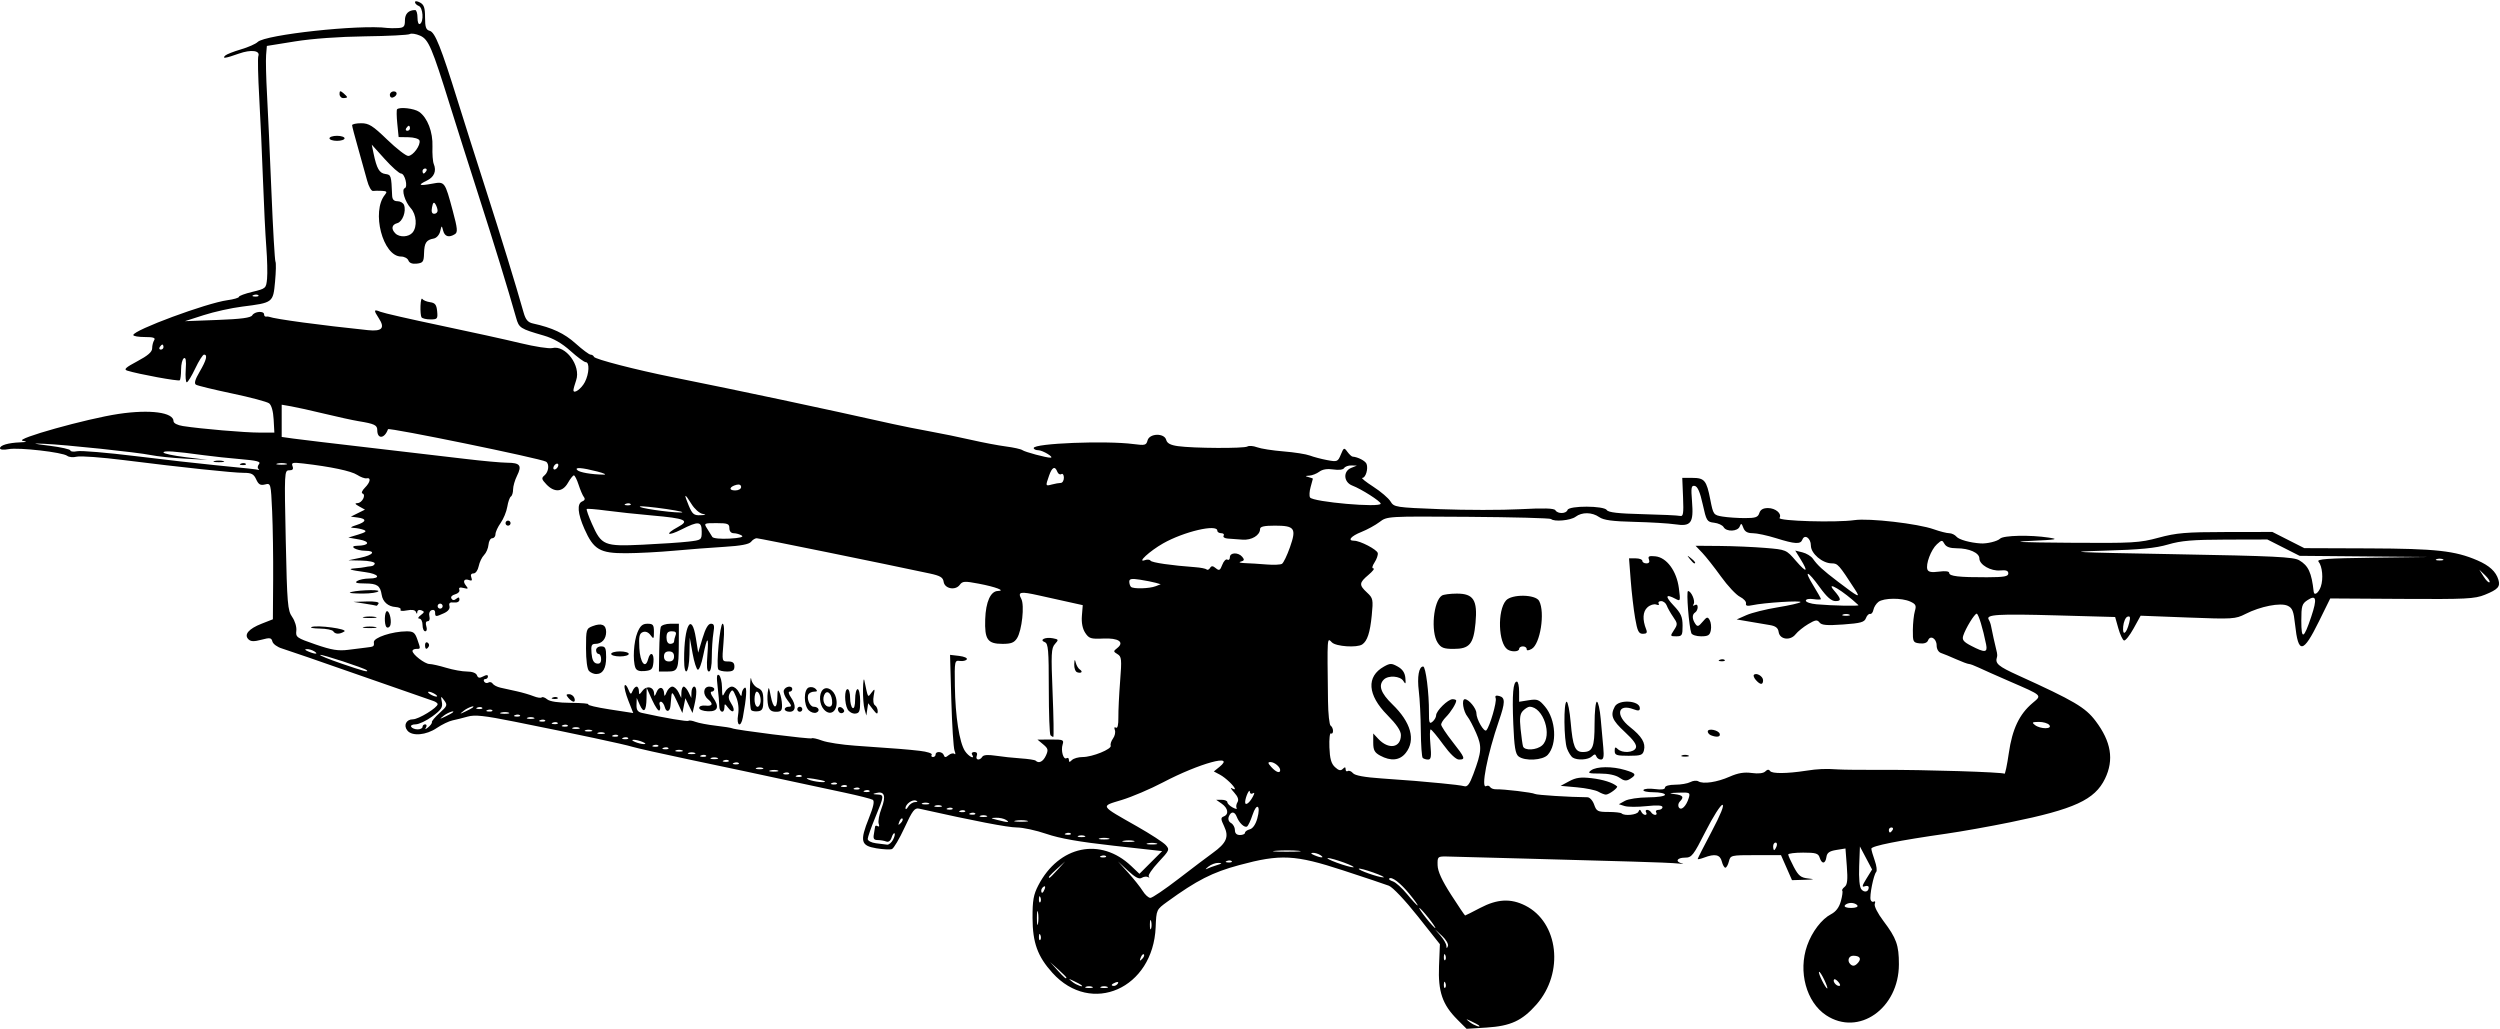 <svg xmlns="http://www.w3.org/2000/svg" viewBox="0 0 1325.333 545.333">
    <g fill="#000000">
        <path
    d="m 772.577,540.488 c -7.905,-7.905 -10.247,-14.749 -9.705,-28.362 l 0.461,-11.578 -11.738,-14.809 c -6.758,-8.526 -13.263,-15.396 -15.333,-16.193 -1.978,-0.762 -12.895,-4.421 -24.262,-8.133 -25.512,-8.331 -33.158,-8.718 -55.076,-2.788 -14.204,3.843 -22.399,8.016 -38.076,19.39 -5.813,4.218 -5.819,4.23 -6.191,13.481 -1.308,32.55 -34.098,47.084 -54.723,24.256 -7.872,-8.714 -10.499,-15.953 -10.551,-29.085 -0.037,-9.337 0.504,-12.39 3.072,-17.333 10.929,-21.034 33.02,-25.624 49.239,-10.229 l 4.361,4.139 6.022,-6.022 6.022,-6.022 -25.716,-2.858 c -18.156,-2.018 -28.627,-3.86 -35.616,-6.266 -5.445,-1.874 -12.528,-3.408 -15.739,-3.408 -4.711,0 -22.435,-3.416 -51.793,-9.981 -2.348,-0.525 -3.51,0.995 -7.698,10.069 -2.713,5.878 -5.727,10.992 -6.698,11.365 -0.971,0.373 -4.707,0.187 -8.302,-0.413 -8.213,-1.371 -8.796,-3.767 -3.897,-16.005 2.453,-6.128 3.063,-9.061 2.018,-9.707 -0.824,-0.509 -7.608,-2.228 -15.077,-3.82 -7.469,-1.592 -19.28,-4.121 -26.247,-5.621 -23.567,-5.073 -29.946,-6.43 -56,-11.912 -14.3,-3.009 -27.824,-6.039 -30.053,-6.733 -4.304,-1.341 -29.664,-6.749 -62.614,-13.354 -15.931,-3.193 -20.949,-3.739 -24.667,-2.68 -2.567,0.731 -6.211,1.643 -8.097,2.028 -1.887,0.384 -5.664,2.214 -8.393,4.066 -5.565,3.776 -12.962,4.437 -15.496,1.384 -2.273,-2.739 -0.708,-6.017 2.872,-6.017 3.004,0 13.114,-6.187 13.114,-8.026 0,-0.548 -1.05,-1.324 -2.333,-1.724 -1.283,-0.4 -18.833,-6.515 -39,-13.589 -20.167,-7.074 -38.685,-13.464 -41.152,-14.2 -2.467,-0.736 -4.762,-2.395 -5.1,-3.688 -0.537,-2.053 -1.275,-2.174 -5.841,-0.955 -3.93,1.049 -5.634,0.987 -6.87,-0.249 -2.486,-2.486 0.124,-5.562 7.011,-8.263 l 5.952,-2.334 0.145,-21.153 c 0.08,-11.634 -0.161,-27.892 -0.536,-36.128 -0.676,-14.866 -0.703,-14.969 -3.778,-14.197 -2.435,0.611 -3.435,0.036 -4.678,-2.692 -1.293,-2.838 -2.49,-3.469 -6.573,-3.469 -5.752,0 -32.353,-2.821 -63.47,-6.731 -11.856,-1.49 -23.114,-2.318 -25.017,-1.84 -1.903,0.478 -4.203,0.282 -5.11,-0.435 C 33.252,239.765 9.942,237.098 4.574,238.105 1.855,238.615 0,238.426 0,237.637 c 0,-1.595 4.31,-2.862 10.667,-3.134 3.73,-0.16 3.998,-0.326 1.333,-0.828 -4.723,-0.89 34.012,-11.734 50.902,-14.249 16.661,-2.481 29.098,-0.828 29.098,3.869 0,1.059 2.066,2.123 5,2.576 9.693,1.496 32.71,3.463 40.533,3.463 h 7.917 l -0.381,-7 c -0.236,-4.334 -1.152,-7.578 -2.405,-8.518 -1.113,-0.835 -9.944,-3.184 -19.624,-5.221 -9.68,-2.037 -18.291,-4.131 -19.138,-4.654 -1.081,-0.668 -0.502,-2.72 1.946,-6.896 3.604,-6.149 4.342,-9.044 2.307,-9.044 -0.647,0 -2.74,3.3 -4.649,7.333 -1.91,4.033 -3.93,7.334 -4.489,7.334 -0.559,4.6e-4 -0.804,-3.074 -0.544,-6.832 0.329,-4.747 0.023,-6.555 -1,-5.922 -0.81,0.501 -1.473,3.175 -1.473,5.943 0,2.768 -0.319,5.351 -0.708,5.74 -0.649,0.649 -21.909,-3.255 -27.828,-5.11 -2.003,-0.628 -0.882,-1.673 5.333,-4.974 5.588,-2.967 7.87,-4.952 7.87,-6.846 0,-1.467 0.485,-3.417 1.079,-4.333 0.807,-1.247 -0.451,-1.667 -5,-1.667 -3.343,0 -6.079,-0.474 -6.079,-1.053 0,-2.596 38.763,-16.947 49.898,-18.473 3.356,-0.46 6.102,-1.259 6.102,-1.776 0,-0.517 3.245,-1.718 7.211,-2.669 7.052,-1.692 7.222,-1.844 7.706,-6.925 0.273,-2.857 0.09,-10.425 -0.405,-16.816 -0.495,-6.392 -1.29,-22.421 -1.765,-35.621 -0.476,-13.2 -1.374,-32.968 -1.997,-43.928 -0.623,-10.961 -0.834,-20.705 -0.469,-21.655 1.15,-2.996 -3.838,-3.629 -10.357,-1.314 -7.076,2.513 -9.043,2.792 -7.191,1.019 0.697,-0.667 4.432,-2.139 8.3,-3.271 3.868,-1.132 7.871,-2.896 8.894,-3.92 3.923,-3.923 54.181,-9.364 68.739,-7.441 1.1,0.145 3.65,0.17 5.667,0.054 3.107,-0.178 3.667,-0.799 3.667,-4.067 0,-3.531 1.933,-5.476 5.442,-5.476 0.673,0 1.224,1.835 1.224,4.079 0,2.38 0.555,3.735 1.333,3.255 2.099,-1.298 1.584,-8.654 -0.667,-9.518 -1.1,-0.422 -2,-1.324 -2,-2.005 0,-0.698 1.163,-0.615 2.667,0.19 2.104,1.126 2.667,2.792 2.667,7.891 0,5.185 0.492,6.593 2.484,7.114 2.795,0.731 5.996,8.744 14.779,36.995 3.078,9.9 9.795,31.069 14.928,47.043 8.263,25.718 15.75,50.097 20.055,65.307 1.073,3.79 2.276,5.204 4.92,5.785 10.297,2.261 16.685,5.257 22.657,10.626 3.613,3.248 7.181,5.906 7.929,5.906 0.748,0 1.56,0.526 1.804,1.17 0.476,1.252 22.113,6.849 41.778,10.807 37.387,7.525 78.461,16.254 116.667,24.795 4.767,1.066 13.577,2.824 19.578,3.908 6.001,1.084 15.901,3.115 22,4.515 6.099,1.399 14.389,2.97 18.422,3.491 4.033,0.521 7.933,1.393 8.667,1.939 1.327,0.987 12.872,4.082 14.924,4.001 2.185,-0.086 -4.185,-3.958 -6.512,-3.958 -1.327,0 -2.412,-0.522 -2.412,-1.161 0,-2.505 38.416,-4.025 52.961,-2.096 6.022,0.799 6.721,0.616 7.387,-1.93 1,-3.825 8.912,-4.048 9.897,-0.279 0.469,1.794 2.28,2.76 6.209,3.31 8.228,1.152 35.048,1.288 36.83,0.188 0.849,-0.525 3.158,-0.343 5.13,0.403 1.972,0.747 8.271,1.733 13.998,2.191 5.726,0.458 12.026,1.45 14,2.202 1.974,0.753 6.101,1.84 9.171,2.416 5.337,1.001 5.655,0.872 7.23,-2.93 1.56,-3.765 1.745,-3.844 3.475,-1.479 1.005,1.374 2.251,2.528 2.77,2.564 2.811,0.195 6.785,2.268 7.395,3.857 0.983,2.563 -0.475,7.411 -2.23,7.411 -0.806,0 1.792,2.099 5.774,4.664 3.982,2.565 8.101,6.084 9.154,7.818 1.864,3.071 2.555,3.179 26.453,4.106 13.497,0.524 32.525,0.529 42.284,0.012 12.647,-0.67 18.012,-0.508 18.674,0.563 1.253,2.027 5.746,1.913 6.439,-0.163 0.785,-2.355 19.375,-2.295 20.835,0.067 0.77,1.246 6.103,1.855 18.951,2.165 9.834,0.237 18.78,0.657 19.88,0.933 1.675,0.42 1.931,-1.177 1.577,-9.832 l -0.423,-10.333 h 5.259 c 6.532,0 7.6,1.281 9.604,11.516 1.564,7.988 1.718,8.201 6.459,8.985 2.671,0.442 7.966,0.81 11.766,0.818 5.746,0.012 7.053,-0.434 7.757,-2.652 0.582,-1.833 2.017,-2.667 4.593,-2.667 4,0 7.515,3 6.134,5.235 -1.018,1.648 30.156,2.552 39.766,1.154 7.73,-1.125 33.633,1.873 42.007,4.863 3.209,1.145 6.885,2.082 8.17,2.082 1.285,0 3.03,0.837 3.879,1.86 1.29,1.554 7.19,3.196 12.783,3.556 3.405,0.22 8.919,-1.135 10.319,-2.534 1.755,-1.755 15.993,-2.057 25.829,-0.548 5.564,0.854 4.176,1.107 -9.481,1.732 -11.5,0.526 -5.771,0.807 20.369,1 33.877,0.25 37.12,0.065 47.333,-2.694 9.437,-2.549 14.402,-2.967 35.631,-3 l 24.667,-0.038 8.466,4.293 8.466,4.293 34.2,0.128 c 35.636,0.133 45.707,1.246 57.557,6.36 6.375,2.752 9.838,5.945 11.122,10.258 1.097,3.686 -0.203,5.134 -7.145,7.956 -5.382,2.188 -9.913,2.415 -44,2.201 l -38,-0.239 -6,12.184 c -8.419,17.097 -10.955,17.422 -12.647,1.622 -0.766,-7.156 -1.417,-8.781 -3.98,-9.949 -3.821,-1.741 -14.418,0.336 -22.345,4.38 -5.298,2.703 -6.683,2.788 -30.549,1.872 l -24.999,-0.959 -3.74,6.778 c -2.057,3.728 -4.334,6.59 -5.059,6.36 -0.725,-0.23 -2.083,-3.125 -3.018,-6.433 l -1.699,-6.015 -30.983,-0.857 c -31.416,-0.869 -37.705,-0.481 -36.031,2.228 0.507,0.82 1.07,2.402 1.251,3.515 0.293,1.8 2.219,10.485 3.11,14.023 0.185,0.733 0.19,1.783 0.011,2.333 -1.109,3.418 0.55,4.845 11.342,9.75 29.607,13.458 35.492,16.925 40.921,24.106 8.29,10.966 9.865,20.59 5.012,30.615 -5.42,11.195 -16.222,16.164 -50.227,23.102 -10.838,2.211 -26.006,4.921 -33.706,6.021 -25.338,3.619 -40.001,6.552 -39.941,7.99 0.032,0.779 0.849,3.629 1.815,6.334 0.966,2.705 1.303,5.405 0.749,6 -1.383,1.484 -3.626,12.736 -2.946,14.776 0.304,0.911 1.094,1.321 1.756,0.912 0.662,-0.409 0.862,0.148 0.444,1.238 -0.437,1.138 1.517,5 4.589,9.069 6.903,9.145 8.202,12.778 8.202,22.935 0,23.464 -21.372,38.422 -38.604,27.019 -10.49,-6.942 -14.897,-23.164 -10.037,-36.941 2.583,-7.321 7.703,-14.039 12.647,-16.596 2.599,-1.344 4.315,-3.617 5.228,-6.924 0.748,-2.708 1.085,-5.197 0.749,-5.533 -0.335,-0.335 0.232,-1.269 1.262,-2.075 1.424,-1.115 1.699,-3.72 1.15,-10.896 l -0.721,-9.43 -4.838,0.782 c -3.696,0.597 -4.938,1.486 -5.264,3.764 -0.529,3.702 -2.445,3.872 -3.574,0.315 -0.721,-2.272 -2.017,-2.667 -8.757,-2.667 -4.351,0 -7.912,0.45 -7.914,1 -0.003,0.55 1.332,3.522 2.964,6.604 2.495,4.71 3.718,5.685 7.67,6.109 3.666,0.394 3.234,0.548 -1.964,0.698 l -6.667,0.193 -2.915,-6.635 -2.915,-6.635 h -13.393 c -13.174,0 -13.407,0.054 -14.23,3.333 -0.46,1.833 -1.307,3.333 -1.881,3.333 -0.574,0 -1.421,-1.5 -1.881,-3.333 -0.908,-3.62 -3.635,-4.212 -9.366,-2.033 -1.881,0.715 -3.42,1.048 -3.42,0.74 0,-0.308 3.352,-6.893 7.449,-14.634 4.713,-8.904 6.794,-14.071 5.667,-14.068 -0.98,0.003 -4.977,6.303 -8.882,14 -6.576,12.962 -7.388,13.994 -11,13.994 -4.244,0 -5.33,2.124 -1.567,3.064 1.283,0.321 0.533,0.354 -1.667,0.074 -2.2,-0.28 -13.3,-0.754 -24.667,-1.053 -11.367,-0.299 -37.167,-1.019 -57.333,-1.598 -20.167,-0.58 -38.767,-1.077 -41.333,-1.104 -4.483,-0.048 -4.662,0.135 -4.541,4.651 0.087,3.263 2.282,8.054 7.177,15.667 3.879,6.031 7.211,10.966 7.406,10.966 0.195,0 3.776,-1.8 7.958,-4 9.071,-4.772 16.199,-5.152 23.912,-1.276 17.709,8.898 20.734,35.655 5.931,52.471 -7.573,8.603 -13.659,11.413 -26.457,12.215 l -10.561,0.662 -4.916,-4.916 z m 11.312,3.026 c -0.306,-0.267 -2.056,-1.2 -3.889,-2.074 -3.143,-1.497 -3.186,-1.469 -0.745,0.486 2.124,1.702 6.464,3.188 4.634,1.587 z M 579,523.117 c -0.917,-0.37 -2.417,-0.37 -3.333,0 -0.917,0.37 -0.167,0.673 1.667,0.673 1.833,0 2.583,-0.303 1.667,-0.673 z m 8,0 c -0.917,-0.37 -2.417,-0.37 -3.333,0 -0.917,0.37 -0.167,0.673 1.667,0.673 1.833,0 2.583,-0.303 1.667,-0.673 z m 179.244,-2.034 c -0.426,-1.064 -0.742,-0.748 -0.806,0.806 -0.058,1.406 0.257,2.193 0.7,1.75 0.443,-0.443 0.49,-1.593 0.105,-2.556 z m 200.829,-1.733 c -1.22,-2.557 -2.454,-4.413 -2.743,-4.124 -0.61,0.61 3.438,8.774 4.35,8.774 0.336,0 -0.387,-2.092 -1.607,-4.65 z m -393.851,2.831 c -0.306,-0.267 -2.056,-1.2 -3.889,-2.074 -3.143,-1.497 -3.186,-1.469 -0.745,0.486 2.124,1.702 6.464,3.188 4.634,1.587 z m 19.435,-0.832 c 0.467,-0.756 -0.068,-0.979 -1.255,-0.524 -2.31,0.886 -2.733,1.842 -0.815,1.842 0.69,0 1.621,-0.593 2.069,-1.318 z m 381.983,-0.714 c -0.928,-1.118 -1.961,-1.758 -2.297,-1.422 -0.925,0.925 0.954,3.454 2.565,3.454 0.884,0 0.783,-0.765 -0.269,-2.032 z m -409.307,-2.385 c 0,-0.229 -1.95,-2.179 -4.333,-4.333 l -4.333,-3.916 3.916,4.333 c 3.65,4.039 4.751,4.946 4.751,3.916 z m 419.825,-8.039 c 1.762,-2.122 0.673,-3.544 -2.714,-3.544 -2.389,0 -3.325,2.675 -1.556,4.444 1.347,1.347 2.629,1.076 4.27,-0.9 z M 606.409,505.965 c -0.411,-0.411 -1.156,0.329 -1.657,1.644 -0.724,1.9 -0.57,2.053 0.746,0.746 0.911,-0.904 1.321,-1.98 0.91,-2.391 z m 159.835,0.452 c -0.426,-1.064 -0.742,-0.748 -0.806,0.806 -0.058,1.406 0.257,2.193 0.7,1.75 0.443,-0.443 0.49,-1.593 0.105,-2.556 z m -1.714,-10.227 -3.788,-3.523 2.962,3.419 c 1.629,1.881 3.01,4.281 3.068,5.333 0.085,1.545 0.244,1.565 0.826,0.103 0.396,-0.996 -0.984,-3.396 -3.068,-5.333 z m -212.953,-0.439 c -0.426,-1.064 -0.742,-0.748 -0.806,0.806 -0.058,1.406 0.257,2.193 0.7,1.75 0.443,-0.443 0.49,-1.593 0.105,-2.556 z m 58.68,-7.391 c -0.338,-1.297 -0.637,-0.559 -0.664,1.641 -0.027,2.2 0.249,3.261 0.615,2.359 0.365,-0.903 0.387,-2.703 0.05,-4 z m -59.983,-4.692 c -0.318,-1.65 -0.578,-0.3 -0.578,3 0,3.3 0.26,4.65 0.578,3 0.318,-1.65 0.318,-4.35 0,-6 z m 207.059,3 c -2.323,-2.933 -4.524,-5.333 -4.891,-5.333 -0.367,0 1.234,2.4 3.557,5.333 2.323,2.933 4.524,5.333 4.891,5.333 0.367,0 -1.234,-2.4 -3.557,-5.333 z m 227.333,-6.667 c -0.453,-0.733 -1.953,-1.333 -3.333,-1.333 -1.38,0 -2.88,0.6 -3.333,1.333 -0.482,0.78 0.901,1.333 3.333,1.333 2.432,0 3.815,-0.553 3.333,-1.333 z m -237.462,-6.07 c -4.892,-5.97 -9.469,-9.444 -10.753,-8.16 -0.359,0.359 0.539,1.031 1.997,1.494 1.457,0.463 4.843,3.517 7.523,6.788 2.68,3.271 5.174,5.947 5.54,5.947 0.367,0 -1.571,-2.731 -4.307,-6.07 z m -195.628,1.82 c -0.426,-1.064 -0.742,-0.748 -0.806,0.806 -0.058,1.406 0.257,2.193 0.7,1.75 0.443,-0.443 0.49,-1.593 0.105,-2.556 z m 73.255,-9.891 c 7.242,-5.577 15.375,-11.727 18.074,-13.667 7.31,-5.254 8.725,-8.539 6.073,-14.101 -1.856,-3.892 -1.889,-4.636 -0.237,-5.27 2.844,-1.091 2.337,-4.382 -1.039,-6.747 l -2.963,-2.076 h 2.963 c 1.63,0 2.963,0.579 2.963,1.286 0,0.708 1.272,1.967 2.828,2.8 1.555,0.832 2.495,0.975 2.088,0.317 -0.407,-0.658 -0.207,-2.059 0.444,-3.112 0.81,-1.311 0.257,-2.937 -1.755,-5.151 -1.616,-1.78 -2.189,-2.803 -1.272,-2.275 0.917,0.528 1.667,0.717 1.667,0.419 0,-1.28 -4.93,-6.004 -7.92,-7.589 l -3.253,-1.725 2.949,-2.388 c 9.054,-7.331 -10.626,-1.948 -29.894,8.177 -6.665,3.503 -16.511,7.703 -21.881,9.333 -11.409,3.465 -11.884,2.65 8.17,14.045 7.06,4.012 13.87,8.435 15.131,9.829 2.197,2.427 2.034,2.813 -3.824,9.076 -3.365,3.597 -5.674,7.031 -5.131,7.63 0.543,0.599 0.358,0.733 -0.41,0.297 -0.768,-0.436 -2.267,-0.255 -3.329,0.402 -1.388,0.858 -3.435,-0.199 -7.27,-3.753 l -5.337,-4.948 5.431,5.999 c 2.987,3.299 6.451,7.649 7.697,9.665 1.247,2.017 3.078,3.667 4.069,3.667 0.991,0 7.727,-4.563 14.969,-10.141 z m -70.991,5.405 c 0.455,-1.187 0.232,-1.722 -0.524,-1.255 -0.725,0.448 -1.318,1.379 -1.318,2.069 0,1.918 0.956,1.495 1.842,-0.815 z m 436.825,-0.819 c 0,-0.769 -0.949,-1.033 -2.109,-0.588 -1.626,0.624 -1.421,-0.304 0.895,-4.051 l 3.004,-4.86 -3.228,-6.102 -3.228,-6.102 -0.392,10.422 c -0.244,6.492 0.19,11.123 1.151,12.281 1.624,1.956 3.907,1.372 3.907,-1 z m -429.916,-9.445 3.916,-4.333 -4.333,3.916 c -4.039,3.65 -4.946,4.751 -3.916,4.751 0.229,0 2.179,-1.95 4.333,-4.333 z m 167.356,1.573 c -3.975,-1.411 -7.462,-2.329 -7.75,-2.041 -0.678,0.678 10.357,4.588 12.976,4.599 1.1,0.004 -1.252,-1.146 -5.226,-2.557 z m -83.002,-3.935 c 2.858,-0.863 3.02,-1.098 0.817,-1.19 -1.51,-0.063 -3.91,0.83 -5.333,1.984 -1.423,1.154 -1.791,1.69 -0.817,1.19 0.974,-0.5 3.374,-1.393 5.333,-1.984 z m 67.562,-1.305 c -3.667,-1.353 -7.567,-2.46 -8.667,-2.46 -1.1,0 1,1.107 4.667,2.46 3.667,1.353 7.567,2.46 8.667,2.46 1.1,0 -1,-1.107 -4.667,-2.46 z m -59.694,-0.806 c -0.443,-0.443 -1.593,-0.49 -2.556,-0.105 -1.064,0.426 -0.748,0.742 0.806,0.806 1.406,0.058 2.193,-0.257 1.75,-0.7 z m -66.667,-2.667 c -0.443,-0.443 -1.593,-0.49 -2.556,-0.105 -1.064,0.426 -0.748,0.742 0.806,0.806 1.406,0.058 2.193,-0.257 1.75,-0.7 z m 113.694,-0.528 c -1.1,-0.711 -2.9,-1.26 -4,-1.219 -1.319,0.048 -1.092,0.464 0.667,1.219 3.665,1.575 5.771,1.575 3.333,0 z m -11.626,-2.308 c -3.095,-0.28 -8.495,-0.283 -12,-0.008 -3.505,0.276 -0.974,0.504 5.626,0.508 6.6,0.004 9.468,-0.221 6.374,-0.501 z m 253.442,-2.359 c 0.422,-1.1 0.186,-2 -0.524,-2 -0.71,0 -1.291,0.9 -1.291,2 0,1.1 0.236,2 0.524,2 0.288,0 0.869,-0.9 1.291,-2 z m -468.421,-3.448 c 0.819,-1.529 1.194,-3.075 0.835,-3.434 -0.359,-0.359 -1.062,0.636 -1.562,2.211 -0.58,1.827 -1.629,2.587 -2.897,2.1 -1.094,-0.42 -3.136,-0.763 -4.538,-0.763 -1.92,0 -2.411,-0.74 -1.99,-3 0.308,-1.65 0.604,-3.485 0.658,-4.079 0.054,-0.593 0.692,-0.712 1.417,-0.264 0.763,0.471 0.975,-0.079 0.505,-1.305 -0.447,-1.166 0.229,-4.848 1.502,-8.182 2.5,-6.545 1.55,-9.249 -2.85,-8.116 -2.037,0.524 -1.944,0.664 0.525,0.792 3.82,0.197 3.792,0.534 -1,12.155 -2.2,5.335 -4,10.48 -4,11.432 0,0.955 1.944,1.973 4.333,2.27 2.383,0.296 5.062,0.634 5.953,0.751 0.891,0.117 2.289,-1.038 3.108,-2.567 z m 139.606,1.862 c -1.283,-0.335 -3.383,-0.335 -4.667,0 -1.283,0.335 -0.233,0.61 2.333,0.61 2.567,0 3.617,-0.274 2.333,-0.61 z m -11.984,-1.33 c -1.275,-0.334 -3.675,-0.346 -5.333,-0.027 -1.659,0.319 -0.616,0.592 2.318,0.607 2.933,0.015 4.29,-0.246 3.016,-0.58 z m -13.349,-1.336 c -1.283,-0.335 -3.383,-0.335 -4.667,0 -1.283,0.335 -0.233,0.61 2.333,0.61 2.567,0 3.617,-0.274 2.333,-0.61 z m -12.667,-1.297 c -0.917,-0.37 -2.417,-0.37 -3.333,0 -0.917,0.37 -0.167,0.673 1.667,0.673 1.833,0 2.583,-0.303 1.667,-0.673 z m -7.361,-1.256 c -0.443,-0.443 -1.593,-0.49 -2.556,-0.105 -1.064,0.426 -0.748,0.742 0.806,0.806 1.406,0.058 2.193,-0.257 1.75,-0.7 z m 92.361,-0.372 c 0,-0.648 1.153,-1.479 2.562,-1.848 1.588,-0.415 3.099,-2.614 3.973,-5.782 1.93,-6.991 -0.309,-8.604 -2.544,-1.832 -0.987,2.992 -2.294,5.748 -2.904,6.125 -1.33,0.822 -4.229,-1.917 -5.454,-5.152 -1.12,-2.958 -3.094,-2.997 -4.212,-0.083 -0.524,1.365 -0.055,2.702 1.191,3.4 1.13,0.632 2.054,2.32 2.054,3.75 0,1.712 0.912,2.6 2.667,2.6 1.467,0 2.667,-0.53 2.667,-1.178 z m 343.333,-1.489 c 0.453,-0.733 0.189,-1.333 -0.588,-1.333 -0.777,0 -1.412,0.6 -1.412,1.333 0,0.733 0.265,1.333 0.588,1.333 0.323,0 0.959,-0.6 1.412,-1.333 z M 478.409,433.965 c -0.411,-0.411 -1.156,0.329 -1.657,1.644 -0.724,1.9 -0.57,2.053 0.746,0.746 0.911,-0.904 1.321,-1.98 0.91,-2.391 z m 54.924,0.702 c -1.1,-0.711 -3.5,-1.231 -5.333,-1.155 -3.075,0.127 -3.023,0.216 0.667,1.155 5.763,1.466 6.936,1.466 4.667,0 z m 11,0.392 c -1.65,-0.318 -4.35,-0.318 -6,0 -1.65,0.318 -0.3,0.578 3,0.578 3.3,0 4.65,-0.26 3,-0.578 z m -21.333,-2.609 c -0.917,-0.37 -2.417,-0.37 -3.333,0 -0.917,0.37 -0.167,0.673 1.667,0.673 1.833,0 2.583,-0.303 1.667,-0.673 z m -6.028,-1.256 c -0.443,-0.443 -1.593,-0.49 -2.556,-0.105 -1.064,0.426 -0.748,0.742 0.806,0.806 1.406,0.058 2.193,-0.257 1.75,-0.7 z m 351.583,-0.861 c 0.622,-1.333 0.933,-1.333 1.556,0 0.428,0.917 1.363,1.667 2.079,1.667 0.716,0 0.93,-0.6 0.477,-1.333 -0.453,-0.733 -0.224,-1.333 0.509,-1.333 0.733,0 1.704,0.6 2.157,1.333 0.453,0.733 1.424,1.333 2.157,1.333 0.733,0 0.963,-0.6 0.509,-1.333 -0.453,-0.733 0.111,-1.333 1.255,-1.333 1.143,0 2.079,-0.648 2.079,-1.439 0,-0.975 -2.745,-1.145 -8.512,-0.528 -4.682,0.501 -9.886,0.476 -11.564,-0.057 l -3.051,-0.969 3.231,-1.79 c 1.777,-0.984 7.281,-1.811 12.231,-1.837 5.08,-0.027 9,-0.628 9,-1.381 0,-0.733 -2.735,-1.333 -6.079,-1.333 -3.343,0 -5.743,-0.543 -5.333,-1.206 0.41,-0.664 3.146,-0.885 6.079,-0.491 3.502,0.47 5.333,0.197 5.333,-0.794 0,-0.876 2.275,-1.509 5.421,-1.509 2.982,0 6.594,-0.628 8.028,-1.395 1.434,-0.767 3.336,-0.944 4.226,-0.394 2.556,1.579 9.927,0.482 16.606,-2.473 4.419,-1.955 7.686,-2.498 11.712,-1.946 3.528,0.484 6.172,0.176 7.184,-0.836 1.09,-1.09 1.902,-1.155 2.545,-0.205 0.993,1.468 8.862,1.409 18.944,-0.142 6.601,-1.016 10.308,-1.164 17.333,-0.695 2.567,0.171 12.831,0.272 22.81,0.224 22.74,-0.11 64.3,1.193 65.149,2.042 0.35,0.35 1.389,-4.57 2.308,-10.935 1.844,-12.772 5.577,-20.634 12.607,-26.55 5.039,-4.24 5.52,-3.788 -12.207,-11.489 -6.967,-3.027 -14.409,-6.336 -16.538,-7.355 -2.129,-1.019 -4.386,-1.852 -5.014,-1.852 -0.629,0 -3.687,-1.135 -6.795,-2.522 -3.109,-1.387 -6.702,-2.869 -7.985,-3.292 -1.369,-0.451 -2.333,-2.105 -2.333,-4.002 0,-3.696 -3.392,-5.693 -4.549,-2.678 -0.49,1.277 -2.103,1.852 -4.444,1.582 -3.474,-0.4 -3.671,-0.787 -3.613,-7.089 0.034,-3.667 0.52,-8.204 1.081,-10.082 0.859,-2.876 0.471,-3.666 -2.457,-5 -4.505,-2.053 -14.076,-1.963 -16.863,0.158 -1.198,0.912 -2.398,2.8 -2.667,4.196 -0.269,1.396 -1.059,2.387 -1.756,2.201 -0.697,-0.186 -1.695,0.818 -2.217,2.23 -0.797,2.156 -2.732,2.694 -12.066,3.362 -8.656,0.619 -11.433,0.383 -12.546,-1.065 -1.202,-1.564 -2.156,-1.427 -6,0.862 -2.514,1.497 -5.515,3.921 -6.67,5.387 -2.816,3.576 -8.415,2.826 -8.988,-1.204 -0.306,-2.154 -1.572,-3.148 -4.667,-3.666 -2.336,-0.391 -7.246,-1.223 -10.913,-1.85 l -6.667,-1.14 5.181,-2.288 c 2.85,-1.258 10.265,-3.111 16.478,-4.117 6.213,-1.006 11.682,-2.247 12.152,-2.758 0.928,-1.008 -19.462,0.287 -25.533,1.621 -2.68,0.589 -3.613,0.33 -3.333,-0.926 0.214,-0.959 -1.242,-2.557 -3.236,-3.552 -1.993,-0.994 -6.493,-5.799 -10,-10.678 -3.507,-4.878 -7.98,-10.555 -9.94,-12.614 l -3.564,-3.745 12.897,0.106 c 7.094,0.058 17.908,0.522 24.032,1.031 11.126,0.924 11.139,0.929 16.294,6.894 5.679,6.571 6.797,6.14 2.424,-0.936 l -2.814,-4.553 3.814,0.945 c 2.098,0.52 4.577,2.018 5.51,3.33 2.601,3.658 5.13,5.975 13.379,12.261 11.003,8.385 12.061,8.877 9.033,4.204 -8.612,-13.289 -9.195,-13.948 -12.339,-13.948 -4.985,0 -11.102,-5.202 -11.102,-9.441 0,-3.925 -3.326,-6.239 -4.514,-3.141 -0.98,2.553 -3.846,2.395 -13.938,-0.768 -4.649,-1.457 -10.218,-2.649 -12.376,-2.649 -2.804,0 -4.228,-0.823 -4.99,-2.881 -0.912,-2.465 -1.188,-2.562 -1.915,-0.667 -1.039,2.708 -7.056,2.94 -8.534,0.33 -0.586,-1.036 -2.857,-2.086 -5.045,-2.333 -3.76,-0.424 -4.091,-0.961 -6.026,-9.769 -1.413,-6.435 -2.716,-9.449 -4.207,-9.736 -1.869,-0.36 -2.065,0.759 -1.46,8.299 0.913,11.376 -0.536,13.335 -8.919,12.055 -3.342,-0.51 -13.083,-1.097 -21.647,-1.303 -11.676,-0.282 -16.335,-0.911 -18.63,-2.519 -3.816,-2.673 -9.152,-2.752 -12.545,-0.186 -2.602,1.968 -11.409,2.777 -12.993,1.193 -0.467,-0.467 -20.21,-0.988 -43.873,-1.159 -42.984,-0.31 -43.028,-0.307 -47.04,2.738 -2.209,1.676 -6.566,4.063 -9.682,5.304 -5.528,2.201 -7.529,4.633 -3.812,4.633 3.177,0 12.126,4.666 12.531,6.534 0.212,0.977 -0.552,3.207 -1.697,4.955 -1.27,1.938 -1.51,3.178 -0.616,3.178 0.807,0 -0.38,1.553 -2.636,3.452 -4.977,4.188 -5.067,5.348 -0.729,9.369 3.176,2.944 3.321,3.653 2.487,12.153 -0.893,9.095 -2.358,13.536 -5.059,15.34 -2.767,1.848 -13.86,1.104 -16.038,-1.075 -2.622,-2.622 -2.526,-4.057 -2.092,31.065 0.084,6.766 0.717,12.652 1.408,13.079 0.691,0.427 1.256,1.676 1.256,2.776 0,1.1 -0.5,1.691 -1.111,1.313 -0.611,-0.378 -0.976,2.931 -0.812,7.354 0.225,6.041 0.957,8.653 2.946,10.506 1.959,1.825 3.036,2.077 4.145,0.968 1.109,-1.109 1.498,-1.062 1.498,0.18 0,0.923 0.532,1.35 1.182,0.948 0.65,-0.402 1.877,0.107 2.727,1.13 1.03,1.241 6.113,2.172 15.255,2.796 7.541,0.514 15.464,1.097 17.606,1.296 2.143,0.199 8.396,0.765 13.896,1.259 5.5,0.494 10.998,1.19 12.218,1.548 1.679,0.493 2.854,-1.061 4.838,-6.403 4.454,-11.988 4.631,-14.573 1.493,-21.78 -1.582,-3.634 -3.625,-7.507 -4.538,-8.607 -2.324,-2.798 -3.343,-9.333 -1.455,-9.333 2.075,0 6.111,4.897 6.111,7.415 0,3.266 4.12,10.341 5.283,9.072 1.845,-2.015 5.659,-15.179 4.94,-17.052 -0.477,-1.243 0.104,-1.592 1.876,-1.128 3.258,0.852 3.229,3.356 -0.15,13.152 -6.169,17.884 -9.778,36.496 -6.709,34.599 0.683,-0.422 1.594,-0.196 2.026,0.503 0.432,0.699 1.823,1.238 3.092,1.198 4.047,-0.127 19.442,1.708 20.665,2.463 0.956,0.591 18.267,1.686 27.845,1.762 1.226,0.009 2.804,1.742 3.559,3.906 1.236,3.547 1.903,3.889 7.575,3.889 3.421,0 6.569,0.35 6.997,0.778 1.452,1.452 8.107,0.786 8.889,-0.889 z m -21.222,-10.627 c -1.467,-0.85 -6.567,-1.896 -11.333,-2.323 l -8.667,-0.777 4.569,-2.459 c 3.579,-1.927 6.136,-2.275 11.807,-1.608 6.179,0.726 11.292,2.36 13.527,4.322 0.768,0.674 -4.225,4.387 -5.903,4.389 -0.733,0.001 -2.533,-0.694 -4,-1.544 z m 11.199,-7.417 c -1.958,-1.371 -5.802,-2.194 -10.255,-2.194 -6.131,0 -6.796,-0.239 -4.779,-1.714 2.915,-2.131 11.206,-2.21 18.013,-0.17 5.812,1.741 6.227,2.478 2.653,4.71 -1.993,1.245 -3.138,1.116 -5.633,-0.632 z M 731.667,400.571 c -2.969,-1.611 -3.667,-2.917 -3.667,-6.865 v -4.875 l 2.622,2.814 c 5.52,5.925 12.045,4.851 12.045,-1.982 0,-2.262 -2.332,-5.695 -7.204,-10.606 -10.546,-10.63 -11.23,-20.404 -1.796,-25.674 3.294,-1.84 4.039,-1.841 7.333,-0.007 2.516,1.401 3.78,3.284 4.028,6 0.302,3.308 0.126,3.575 -1.066,1.625 -1.637,-2.676 -7.97,-3.124 -10.361,-0.733 -3.042,3.042 -1.611,7.167 4.552,13.122 9.882,9.548 12.461,18.929 7.084,25.764 -3.154,4.01 -7.881,4.503 -13.57,1.417 z m 22.556,1.207 c -0.489,-0.489 -0.94,-6.939 -1.001,-14.333 -0.062,-7.394 -0.539,-16.856 -1.061,-21.026 -0.95,-7.594 0.019,-13.085 2.308,-13.085 1.36,0 3.146,14.144 3.067,24.291 -0.043,5.583 0.24,6.336 1.873,4.98 1.058,-0.878 1.924,-2.396 1.924,-3.373 0,-2.384 6.297,-8.564 8.727,-8.564 1.067,0 1.939,0.339 1.939,0.754 0,1.499 -2.924,6.169 -5.434,8.68 -1.411,1.411 -2.566,3.216 -2.566,4.012 0,0.795 2.7,4.883 6,9.083 6.74,8.579 7.065,9.471 3.446,9.471 -1.586,0 -4.744,-3.017 -8.333,-7.961 -3.179,-4.379 -6.172,-7.979 -6.653,-8 -0.48,-0.021 -0.547,3.561 -0.148,7.961 0.588,6.484 0.353,8 -1.238,8 -1.08,0 -2.363,-0.4 -2.852,-0.889 z m 50.812,-0.778 c -1.673,-1.302 -2.283,-5.046 -2.782,-17.095 -0.664,-16.014 -0.111,-22.572 1.904,-22.572 0.648,0 1.178,2.407 1.178,5.349 v 5.349 l 5.102,-0.816 c 4.556,-0.728 5.479,-0.369 8.614,3.357 5.8,6.893 6.551,19.976 1.468,25.593 -2.652,2.93 -12.132,3.441 -15.483,0.835 z m 12.528,-5.873 c 5.636,-5.101 0.597,-20.46 -6.712,-20.46 -0.729,0 -2.269,0.943 -3.421,2.096 -1.625,1.625 -1.921,3.797 -1.317,9.667 0.428,4.164 1.009,8.321 1.292,9.238 0.739,2.4 7.295,2.052 10.159,-0.54 z m 16.188,6.492 c -0.871,-0.554 -2.221,-2.684 -3,-4.733 -1.717,-4.517 -1.899,-24.886 -0.222,-24.886 0.657,0 1.625,4.95 2.152,11 1.114,12.801 2.291,15.667 6.434,15.667 5.198,0 6.22,-2.453 6.22,-14.933 0,-6.453 0.552,-11.733 1.227,-11.733 0.675,0 1.585,4.05 2.023,9 0.437,4.95 1.057,11.85 1.377,15.333 0.436,4.756 0.126,6.333 -1.245,6.333 -1.004,0 -2.101,-0.75 -2.437,-1.667 -0.489,-1.333 -0.964,-1.333 -2.378,0 -1.951,1.841 -7.679,2.19 -10.15,0.619 z m 22.25,-3.552 c 3.1e-4,-2.022 0.356,-2.244 1.6,-1 2.377,2.377 8.637,1.977 9.631,-0.615 0.598,-1.557 -1.142,-4.056 -5.857,-8.414 -6.805,-6.289 -7.808,-8.823 -5.327,-13.459 2.131,-3.982 13.286,-3.256 13.286,0.864 0,1.393 -0.785,1.526 -3.322,0.561 -8.45,-3.213 -9.805,3.156 -1.989,9.347 6.363,5.04 8.463,8.532 7.482,12.44 -0.631,2.513 -1.656,2.876 -8.114,2.876 -6.439,0 -7.391,-0.335 -7.391,-2.6 z m 35.667,2.384 c 0.917,-0.37 2.417,-0.37 3.333,0 0.917,0.37 0.167,0.673 -1.667,0.673 -1.833,0 -2.583,-0.303 -1.667,-0.673 z m 15.333,-10.667 c -0.917,-0.37 -1.667,-1.264 -1.667,-1.987 0,-1.876 5.681,-0.797 6.34,1.204 0.552,1.676 -1.577,2.033 -4.673,0.784 z m 23.865,-29.255 c -0.991,-1.12 -1.467,-2.372 -1.058,-2.781 1.322,-1.322 4.859,0.773 4.859,2.877 0,2.571 -1.475,2.534 -3.801,-0.097 z m -19.115,-10.772 c 0.962,-0.385 2.112,-0.338 2.556,0.105 0.443,0.443 -0.344,0.758 -1.75,0.7 -1.553,-0.064 -1.869,-0.38 -0.806,-0.806 z m -112.55,-5.443 c -4.918,-3.284 -5.469,-20.661 -0.824,-25.98 3.03,-3.47 15.684,-3.293 17.578,0.246 3.249,6.072 0.583,22.994 -4.011,25.452 -1.788,0.957 -2.608,0.962 -2.608,0.016 0,-0.759 -0.9,-1.38 -2,-1.38 -1.1,0 -2,0.6 -2,1.333 0,1.545 -3.984,1.749 -6.134,0.313 z m -37.046,-3.599 c -3.75,-5.723 -2.266,-22.12 2.263,-24.999 0.871,-0.554 4.419,-1.016 7.886,-1.027 8.839,-0.029 11.049,3.439 9.917,15.558 -1.049,11.23 -3.179,13.754 -11.607,13.754 -5.232,0 -6.674,-0.56 -8.46,-3.286 z m 125.273,-6.668 c 2.009,-3.066 1.981,-3.538 -0.419,-7 -1.415,-2.042 -2.952,-4.762 -3.415,-6.046 -0.463,-1.283 -1.796,-2.333 -2.962,-2.333 -1.166,0 -1.754,0.593 -1.306,1.318 0.471,0.762 -0.079,0.975 -1.304,0.505 -1.165,-0.447 -3.26,0.22 -4.656,1.483 -2.498,2.26 -2.738,6.467 -0.669,11.694 0.694,1.753 0.259,2.333 -1.749,2.333 -2.235,0 -2.909,-1.363 -4.116,-8.333 -0.794,-4.583 -1.844,-13.583 -2.334,-20 l -0.89,-11.667 h 3.53 c 1.942,0 3.53,0.6 3.53,1.333 0,0.733 0.964,1.333 2.143,1.333 1.395,0 1.864,-0.727 1.343,-2.084 -0.638,-1.663 0.046,-2 3.39,-1.667 6.002,0.598 11.291,7.748 12.48,16.873 0.897,6.878 0.835,7.073 -1.793,5.667 -5.278,-2.825 -5.677,-1.4 -0.992,3.544 3.895,4.11 4.741,6.009 4.751,10.667 0.011,5.172 -0.282,5.667 -3.353,5.667 -3.269,0 -3.303,-0.092 -1.21,-3.288 z m 9.207,1.621 c -1.263,-3.411 -2.753,-22.333 -1.759,-22.333 1.706,0 3.986,5.275 2.982,6.9 -0.573,0.927 -0.339,1.144 0.605,0.56 0.902,-0.558 1.539,-0.124 1.539,1.049 0,1.1 -0.6,2.371 -1.333,2.824 -1.691,1.045 -1.672,3.433 0.048,6 1.147,1.711 1.708,1.561 3.892,-1.039 2.26,-2.692 2.69,-2.792 3.764,-0.873 0.667,1.191 0.936,3.609 0.599,5.372 -0.505,2.64 -1.416,3.206 -5.166,3.206 -2.504,0 -4.831,-0.75 -5.17,-1.667 z m -0.803,-39.333 c -1.659,-2.115 -1.611,-2.162 0.503,-0.503 2.221,1.742 2.927,2.837 1.83,2.837 -0.277,0 -1.327,-1.05 -2.333,-2.333 z M 511.639,429.861 c -0.443,-0.443 -1.593,-0.49 -2.556,-0.105 -1.064,0.426 -0.748,0.742 0.806,0.806 1.406,0.058 2.193,-0.257 1.75,-0.7 z m -26.573,-4.633 c 1.46,-0.068 1.658,-0.35 0.556,-0.793 -1.987,-0.798 -5.641,1.861 -5.581,4.061 0.022,0.827 0.652,0.453 1.4,-0.83 0.747,-1.283 2.379,-2.381 3.626,-2.439 z m 19.906,3.3 c -0.443,-0.443 -1.593,-0.49 -2.556,-0.105 -1.064,0.426 -0.748,0.742 0.806,0.806 1.406,0.058 2.193,-0.257 1.75,-0.7 z m 390.308,-5.528 c 0.851,-2.838 0.554,-2.989 -5.524,-2.787 -4.86,0.161 -5.369,0.344 -2.09,0.751 4.576,0.568 5.281,1.554 2.85,3.986 -0.816,0.816 -1.045,2.194 -0.509,3.061 1.224,1.98 3.955,-0.616 5.273,-5.012 z m -396.28,4.117 c -0.917,-0.37 -2.417,-0.37 -3.333,0 -0.917,0.37 -0.167,0.673 1.667,0.673 1.833,0 2.583,-0.303 1.667,-0.673 z m -6.667,-1.333 c -0.917,-0.37 -2.417,-0.37 -3.333,0 -0.917,0.37 -0.167,0.673 1.667,0.673 1.833,0 2.583,-0.303 1.667,-0.673 z m 171.793,-3.352 c 1.066,-1.992 1.068,-2.503 0.007,-1.847 -0.806,0.498 -1.509,0.121 -1.56,-0.839 -0.11,-2.041 -2.341,2.759 -2.479,5.333 -0.124,2.316 2.188,0.798 4.032,-2.647 z m -203.154,-3.237 c -0.443,-0.443 -1.593,-0.49 -2.556,-0.105 -1.064,0.426 -0.748,0.742 0.806,0.806 1.406,0.058 2.193,-0.257 1.75,-0.7 z m -5.333,-1.333 c -0.443,-0.443 -1.593,-0.49 -2.556,-0.105 -1.064,0.426 -0.748,0.742 0.806,0.806 1.406,0.058 2.193,-0.257 1.75,-0.7 z m -6.667,-1.333 c -0.443,-0.443 -1.593,-0.49 -2.556,-0.105 -1.064,0.426 -0.748,0.742 0.806,0.806 1.406,0.058 2.193,-0.257 1.75,-0.7 z m -5.333,-1.333 c -0.443,-0.443 -1.593,-0.49 -2.556,-0.105 -1.064,0.426 -0.748,0.742 0.806,0.806 1.406,0.058 2.193,-0.257 1.75,-0.7 z m -6.417,-1.018 c -0.306,-0.269 -2.956,-0.855 -5.889,-1.302 -3.717,-0.566 -4.525,-0.446 -2.667,0.396 2.56,1.16 9.701,1.916 8.556,0.906 z m -12.25,-2.982 c -0.443,-0.443 -1.593,-0.49 -2.556,-0.105 -1.064,0.426 -0.748,0.742 0.806,0.806 1.406,0.058 2.193,-0.257 1.75,-0.7 z m -6.667,-1.333 c -0.443,-0.443 -1.593,-0.49 -2.556,-0.105 -1.064,0.426 -0.748,0.742 0.806,0.806 1.406,0.058 2.193,-0.257 1.75,-0.7 z m -5.947,-1.402 c -0.903,-0.365 -2.703,-0.387 -4,-0.05 -1.297,0.338 -0.559,0.637 1.641,0.664 2.2,0.027 3.261,-0.249 2.359,-0.615 z m 266.308,-0.192 c 0,-1.736 -3.049,-4.267 -5.14,-4.267 -1.54,0 -1.442,0.55 0.473,2.667 2.479,2.739 4.667,3.489 4.667,1.6 z m -274.333,-1.15 c -0.917,-0.37 -2.417,-0.37 -3.333,0 -0.917,0.37 -0.167,0.673 1.667,0.673 1.833,0 2.583,-0.303 1.667,-0.673 z m -12.694,-2.589 c -0.443,-0.443 -1.593,-0.49 -2.556,-0.105 -1.064,0.426 -0.748,0.742 0.806,0.806 1.406,0.058 2.193,-0.257 1.75,-0.7 z m -5.333,-1.333 c -0.443,-0.443 -1.593,-0.49 -2.556,-0.105 -1.064,0.426 -0.748,0.742 0.806,0.806 1.406,0.058 2.193,-0.257 1.75,-0.7 z m 168.166,-2.632 c 1.368,-3.003 1.185,-3.756 -1.453,-5.956 l -3.019,-2.518 7.09,-0.044 c 6.492,-0.041 7.018,0.181 6.243,2.622 -1.043,3.285 0.407,8.318 2.096,7.274 0.681,-0.421 1.237,-0.009 1.237,0.914 0,1.306 0.356,1.323 1.6,0.079 0.88,-0.88 3.424,-1.6 5.653,-1.6 5.177,0 15.592,-4.232 14.903,-6.056 -0.289,-0.764 0.267,-2.472 1.235,-3.796 0.968,-1.324 1.399,-3.347 0.958,-4.496 -0.48,-1.25 -0.249,-1.748 0.574,-1.239 0.875,0.541 1.346,-1.443 1.295,-5.448 -0.044,-3.464 0.374,-12.099 0.929,-19.188 0.912,-11.645 0.776,-13.03 -1.402,-14.332 -2.245,-1.343 -2.257,-1.561 -0.173,-3.186 4.064,-3.168 0.742,-5.456 -7.378,-5.08 -6.573,0.304 -7.576,-0.014 -9.555,-3.034 -1.436,-2.192 -2.052,-5.353 -1.758,-9.021 l 0.453,-5.647 -7.333,-1.625 c -4.033,-0.894 -11.233,-2.493 -16,-3.553 -9.838,-2.188 -11.262,-1.901 -9.25,1.858 1.787,3.339 0.339,16.727 -2.255,20.845 -1.488,2.363 -3.123,3 -7.696,3 -7.934,0 -9.537,-2.276 -9.182,-13.04 0.304,-9.225 2.871,-14.933 6.747,-15.001 4.289,-0.075 -1.166,-2.152 -10.151,-3.864 -7.513,-1.431 -8.634,-1.364 -10.075,0.607 -2.312,3.161 -8.026,2.086 -8.552,-1.609 -0.331,-2.322 -1.806,-3.205 -7.333,-4.392 -23.763,-5.099 -90.515,-18.702 -91.776,-18.702 -0.834,0 -2.183,0.856 -2.997,1.902 -1.011,1.299 -5.499,2.144 -14.147,2.664 -6.967,0.419 -18.967,1.343 -26.667,2.053 -7.7,0.71 -19.169,1.311 -25.487,1.336 -13.815,0.054 -17.165,-1.908 -22.025,-12.897 -3.633,-8.216 -4.037,-13.47 -1.121,-14.589 1.298,-0.498 1.602,-1.327 0.84,-2.291 -0.656,-0.831 -1.918,-3.761 -2.804,-6.511 -0.886,-2.75 -2.014,-4.996 -2.507,-4.992 -0.493,0.004 -1.919,1.805 -3.168,4 -2.794,4.91 -7.192,5.215 -11.386,0.791 -2.612,-2.755 -2.738,-3.364 -1,-4.807 2.207,-1.832 2.663,-6.086 0.777,-7.251 -2.714,-1.677 -83.397,-18.247 -83.765,-17.203 -1.798,5.101 -5.688,5.425 -5.688,0.473 0,-2.649 -1.465,-3.344 -10,-4.744 -2.933,-0.481 -11.033,-2.251 -18,-3.934 -6.967,-1.682 -14.917,-3.448 -17.667,-3.923 l -5,-0.864 v 8.546 8.546 l 6.333,0.886 C 159.15,233.012 177.3,235.18 196,237.343 c 18.7,2.163 41.5,4.834 50.667,5.935 9.167,1.101 19.181,2.014 22.255,2.028 6.813,0.032 7.886,1.467 5.168,6.915 -1.149,2.303 -2.089,5.56 -2.089,7.238 0,1.677 -0.519,3.371 -1.154,3.763 -0.634,0.392 -1.498,2.833 -1.918,5.425 -0.421,2.591 -2.001,6.449 -3.513,8.572 -1.512,2.123 -2.748,4.817 -2.748,5.987 0,1.17 -0.769,2.128 -1.709,2.128 -0.94,0 -1.837,1.539 -1.992,3.421 -0.156,1.881 -1.216,4.354 -2.356,5.494 -1.14,1.14 -2.419,3.801 -2.841,5.912 -0.432,2.158 -1.633,3.839 -2.744,3.839 -1.269,0 -1.681,0.768 -1.152,2.148 0.572,1.49 0.247,1.927 -1.06,1.425 -2.733,-1.049 -3.721,0.524 -1.801,2.868 1.405,1.716 1.218,1.908 -1.245,1.274 -1.99,-0.513 -2.699,-0.222 -2.258,0.927 0.354,0.923 -0.648,2.011 -2.234,2.426 -1.677,0.438 -2.493,1.373 -1.957,2.24 0.637,1.031 1.429,1.065 2.579,0.111 1.187,-0.985 1.659,-0.854 1.659,0.46 0,1.101 -1.175,1.708 -2.933,1.515 -2.153,-0.236 -2.78,0.265 -2.355,1.887 0.371,1.418 -0.671,2.778 -2.907,3.797 -4.428,2.017 -4.693,1.997 -4.693,-0.37 0,-1.124 -0.79,-1.655 -1.853,-1.247 -1.071,0.411 -1.568,1.8 -1.178,3.291 0.387,1.479 8.3e-4,2.581 -0.904,2.581 -0.972,0 -1.253,1.025 -0.732,2.667 0.486,1.53 0.24,2.667 -0.577,2.667 -0.783,0 -1.423,-1.5 -1.423,-3.333 0,-1.833 -0.75,-3.352 -1.667,-3.376 -1.005,-0.026 -0.724,-0.757 0.706,-1.842 2.051,-1.556 2.096,-1.906 0.333,-2.582 -1.125,-0.432 -2.086,-0.054 -2.144,0.842 -0.082,1.265 -0.25,1.267 -0.76,0.011 -0.423,-1.041 -2.115,-1.323 -4.769,-0.792 -2.334,0.467 -3.791,0.3 -3.368,-0.385 0.41,-0.664 -0.766,-1.299 -2.614,-1.41 -3.944,-0.237 -6.802,-2.742 -7.381,-6.471 -0.756,-4.867 -2.395,-5.994 -8.748,-6.014 -4.53,-0.015 -5.703,-0.377 -4.255,-1.313 1.1,-0.711 3.95,-1.302 6.333,-1.313 6.584,-0.031 5.174,-2.41 -2,-3.377 -8.295,-1.118 -9.831,-1.705 -5.333,-2.038 2.017,-0.15 4.267,-0.422 5,-0.605 0.733,-0.183 2.233,-0.408 3.333,-0.5 1.1,-0.092 2,-0.767 2,-1.5 0,-0.733 -3.15,-1.404 -7,-1.491 l -7,-0.158 L 191,295.698 c 6.91,-1.44 8.52,-3.686 2.667,-3.719 -4.912,-0.027 -9.105,-2.588 -4.333,-2.646 6.455,-0.079 7.176,-2.239 1.108,-3.323 l -5.775,-1.031 5.247,-1.586 c 4.036,-1.22 4.703,-1.794 2.891,-2.49 -1.296,-0.497 -3.657,-0.965 -5.247,-1.04 -2.199,-0.104 -1.854,-0.469 1.442,-1.526 5.298,-1.699 5.572,-3.332 0.667,-3.974 L 186,273.883 l 3.74,-1.855 3.74,-1.855 -3.073,-1.705 c -2.243,-1.245 -2.481,-1.718 -0.882,-1.753 2.453,-0.053 4.705,-4.415 2.636,-5.105 -0.729,-0.243 -0.164,-1.605 1.257,-3.025 2.929,-2.929 3.406,-5.54 0.917,-5.016 -0.917,0.193 -3.167,-0.628 -5,-1.823 -3.153,-2.057 -13.933,-4.334 -28.549,-6.031 -5.7,-0.662 -6.44,-0.476 -5.709,1.43 0.603,1.572 0.103,2.19 -1.771,2.19 -2.55,0 -2.593,0.88 -1.825,37 0.721,33.894 1.007,37.313 3.407,40.73 1.477,2.103 2.437,5.303 2.2,7.333 -0.397,3.4 0.179,3.809 10.246,7.271 8.528,2.933 12.003,3.497 17.333,2.815 3.667,-0.469 7.867,-0.993 9.333,-1.165 4.307,-0.504 4.379,-0.553 4.185,-2.867 -0.203,-2.429 9.689,-5.713 17.351,-5.76 3.525,-0.022 4.439,0.651 5.667,4.173 1.838,5.273 1.853,5.134 -0.536,5.134 -1.1,0 -2,0.492 -2,1.093 0,1.865 6.563,6.906 9.01,6.922 1.278,0.008 5.269,0.908 8.868,2 3.6,1.092 8.569,1.986 11.042,1.986 2.742,0 4.792,0.771 5.255,1.976 0.574,1.496 1.374,1.646 3.291,0.62 1.731,-0.926 2.533,-0.918 2.533,0.024 0,0.759 -0.635,1.38 -1.412,1.38 -0.777,0 -1.035,0.61 -0.575,1.355 0.461,0.745 1.463,0.968 2.228,0.496 0.765,-0.473 1.786,-0.219 2.27,0.564 0.484,0.783 2.367,1.752 4.184,2.155 1.818,0.403 5.705,1.263 8.638,1.911 2.933,0.648 6.922,1.817 8.863,2.597 1.941,0.78 3.877,1.072 4.301,0.647 0.424,-0.424 1.745,0.036 2.935,1.024 1.388,1.152 5.886,1.817 12.559,1.857 5.718,0.034 9.861,0.395 9.209,0.803 -0.653,0.408 4.443,1.608 11.323,2.668 l 12.51,1.926 -2.568,-6.514 c -1.412,-3.583 -2.313,-7.183 -2.002,-8.001 0.311,-0.818 1.174,0.013 1.918,1.846 1.174,2.894 1.476,3.026 2.295,1 0.519,-1.283 1.479,-2.333 2.134,-2.333 0.655,0 1.21,1.05 1.233,2.333 0.039,2.147 0.194,2.134 1.936,-0.167 2.217,-2.928 5.982,-2.028 6.106,1.459 0.065,1.826 0.371,1.662 1.322,-0.71 1.341,-3.343 3.874,-2.818 4.011,0.831 0.061,1.634 0.417,1.428 1.29,-0.745 0.663,-1.65 2.034,-3 3.045,-3 1.012,0 2.49,1.35 3.286,3 l 1.447,3 0.09,-3 c 0.05,-1.65 0.599,-3 1.22,-3 0.621,0 1.781,1.35 2.576,3 l 1.447,3 0.09,-3 c 0.05,-1.65 0.69,-3 1.424,-3 1.481,0 1.509,3.921 0.072,10 l -0.946,4 -1.896,-3.927 -1.896,-3.927 -0.789,3.927 -0.789,3.927 -2.784,-6 c -2.426,-5.229 -2.822,-5.572 -3.081,-2.667 -0.163,1.833 -0.364,4.041 -0.445,4.906 -0.292,3.122 -2.236,3.579 -2.988,0.703 -0.423,-1.618 -1.364,-2.942 -2.09,-2.942 -0.726,0 -0.998,0.841 -0.603,1.87 0.395,1.028 0.309,2.28 -0.191,2.782 -0.499,0.502 -2.221,-1.99 -3.826,-5.536 l -2.918,-6.448 -0.082,5.444 c -0.104,6.932 -1.47,8.307 -3.561,3.587 l -1.638,-3.698 -0.108,3.641 c -0.082,2.738 0.636,3.805 2.892,4.301 12.289,2.705 24.119,4.716 24.645,4.19 0.346,-0.346 2.013,-0.103 3.704,0.54 1.691,0.643 6.58,1.571 10.863,2.063 4.283,0.492 8.144,1.105 8.579,1.362 1.471,0.87 41.632,5.923 42.241,5.314 0.332,-0.332 2.785,0.213 5.452,1.211 2.667,0.998 10.549,2.21 17.516,2.694 23.751,1.65 27.335,1.936 34.351,2.74 3.86,0.443 6.674,1.361 6.255,2.04 -0.42,0.679 -0.128,1.235 0.649,1.235 0.777,0 1.412,-0.6 1.412,-1.333 0,-1.925 3.674,-1.643 4.339,0.333 0.447,1.328 0.969,1.33 2.567,0.012 1.103,-0.91 2.497,-1.21 3.096,-0.667 0.599,0.544 0.62,-0.212 0.045,-1.678 -0.574,-1.467 -1.347,-13.505 -1.717,-26.752 l -0.672,-24.086 4.827,0.564 c 2.655,0.31 4.479,1.127 4.053,1.816 -0.426,0.689 -2.071,1.074 -3.656,0.855 -2.804,-0.386 -2.876,-0.026 -2.674,13.334 0.243,16.057 2.394,29.914 5.343,34.414 1.954,2.982 5.577,4.759 3.782,1.855 -0.453,-0.733 0.092,-1.333 1.213,-1.333 1.263,0 1.745,0.76 1.269,2 -0.886,2.31 1.573,2.735 2.948,0.51 0.607,-0.983 3.019,-1.168 7.079,-0.543 3.387,0.521 9.377,1.161 13.311,1.422 3.935,0.261 7.485,0.805 7.889,1.21 1.667,1.667 3.957,0.527 5.429,-2.703 z m 2.417,-10.785 c -0.489,-0.489 -0.889,-11.608 -0.889,-24.709 0,-20.503 -0.294,-23.932 -2.112,-24.63 -3.141,-1.205 0.221,-2.843 4.254,-2.072 3.104,0.593 3.171,0.778 1.106,3.059 -1.946,2.151 -2.087,5.101 -1.235,25.834 0.529,12.873 0.693,23.406 0.363,23.406 -0.329,0 -0.999,-0.4 -1.488,-0.889 z m -165.608,-10.803 c 0.534,-3.158 0.146,-6.697 -1.043,-9.525 -1.695,-4.03 -2.035,-4.244 -3.261,-2.052 -1.007,1.799 -0.828,3.273 0.674,5.566 2.51,3.831 1.076,5.839 -1.622,2.272 -1.765,-2.333 -1.948,-2.355 -1.986,-0.236 -0.063,3.474 -2.707,2.826 -2.721,-0.667 -0.007,-1.65 -0.401,-6.244 -0.877,-10.209 -0.636,-5.3 -0.457,-6.956 0.678,-6.255 0.849,0.525 1.584,3.469 1.634,6.542 0.081,4.998 0.243,5.271 1.537,2.588 0.796,-1.65 2.463,-3 3.706,-3 1.243,0 2.91,1.35 3.706,3 1.098,2.277 1.469,2.457 1.537,0.745 0.05,-1.24 0.737,-2.654 1.527,-3.142 1.372,-0.848 0.999,5.266 -0.961,15.73 -1.077,5.75 -3.507,4.443 -2.527,-1.359 z m 37.424,-2.46 c -2.725,-2.725 -2.69,-11.015 0.051,-12.067 1.149,-0.441 2.769,-0.122 3.6,0.709 1.125,1.125 0.952,1.51 -0.678,1.51 -1.203,0 -2.562,0.605 -3.019,1.345 -1.258,2.036 0.606,6.655 2.685,6.655 2.665,0 3.64,2.259 1.353,3.137 -1.075,0.412 -2.871,-0.168 -3.992,-1.289 z m 8.087,-0.376 c -2.483,-2.743 -2.793,-8.271 -0.588,-10.476 2.15,-2.15 5.956,0.14 6.974,4.196 1.608,6.407 -2.561,10.507 -6.387,6.28 z m 4.297,-5.036 c -0.48,-4.059 -3.035,-5.569 -4.216,-2.493 -1.087,2.834 0.345,6.056 2.692,6.056 1.326,0 1.811,-1.136 1.524,-3.564 z m 3.537,6.164 c -1.267,-2.05 0.468,-3.373 2.18,-1.661 0.958,0.958 0.981,1.703 0.07,2.266 -0.747,0.461 -1.759,0.189 -2.25,-0.605 z m 4.711,-1.262 c -1.728,-3.229 -1.73,-10.671 -0.002,-10.671 0.733,0 1.333,2.065 1.333,4.588 0,2.523 0.6,4.959 1.333,5.412 0.805,0.498 1.333,-1.319 1.333,-4.588 0,-2.977 0.6,-5.412 1.333,-5.412 0.733,0 1.333,2.872 1.333,6.383 0,5.425 -0.4,6.413 -2.664,6.584 -1.465,0.11 -3.265,-0.922 -4,-2.295 z m 8.988,-0.004 c -0.525,-1.833 -0.893,-6.633 -0.818,-10.667 0.075,-4.033 0.39,-6.133 0.7,-4.667 2.069,9.786 1.743,9.234 3.836,6.497 1.756,-2.296 1.847,-2.161 1.132,1.674 -0.453,2.429 -0.164,4.551 0.69,5.079 0.807,0.499 1.454,1.922 1.438,3.162 -0.023,1.77 -0.569,1.553 -2.539,-1.011 l -2.51,-3.265 -0.488,3.265 -0.488,3.265 z m -87.658,-0.7 c 0,-0.916 1.426,-1.444 3.333,-1.235 3.766,0.413 4.296,-0.94 1.333,-3.399 -2.961,-2.458 -2.54,-6.667 0.667,-6.667 1.467,0 2.667,0.6 2.667,1.333 0,0.733 -0.634,1.333 -1.409,1.333 -0.79,0 -0.497,1.302 0.667,2.963 3.59,5.126 2.713,7.646 -2.591,7.447 -2.644,-0.1 -4.667,-0.869 -4.667,-1.776 z m 27.612,1.2 c -0.52,-0.52 -0.855,-5.195 -0.745,-10.39 0.11,-5.194 0.437,-7.925 0.727,-6.068 0.291,1.861 1.846,3.955 3.467,4.667 2.325,1.021 2.939,2.404 2.939,6.623 0,4.353 -0.5,5.405 -2.722,5.723 -1.497,0.214 -3.147,-0.036 -3.667,-0.556 z m 4.727,-3.501 c 0.772,-2.295 -0.393,-6.333 -1.827,-6.333 -0.648,0 -1.178,1.8 -1.178,4 0,3.989 1.941,5.496 3.005,2.333 z m 4.249,1.161 c -0.438,-1.745 -0.556,-4.895 -0.262,-7 0.483,-3.46 0.637,-3.284 1.608,1.839 1.328,7.007 3.367,7.396 3.493,0.667 0.075,-4.011 0.32,-4.472 1.24,-2.333 0.63,1.467 1.188,4.317 1.24,6.333 0.078,3.04 -0.472,3.667 -3.214,3.667 -2.372,0 -3.533,-0.898 -4.104,-3.172 z m 8.745,1.839 c 0,-0.733 0.944,-1.333 2.097,-1.333 1.753,0 1.656,-0.561 -0.592,-3.418 -1.479,-1.88 -2.358,-4.28 -1.954,-5.333 0.829,-2.161 4.45,-2.634 4.45,-0.582 0,0.733 -0.634,1.333 -1.409,1.333 -0.79,0 -0.497,1.302 0.667,2.963 2.926,4.177 2.655,7.703 -0.591,7.703 -1.467,0 -2.667,-0.6 -2.667,-1.333 z m 6.667,0 c 0,-0.733 0.6,-1.333 1.333,-1.333 0.733,0 1.333,0.6 1.333,1.333 0,0.733 -0.6,1.333 -1.333,1.333 -0.733,0 -1.333,-0.6 -1.333,-1.333 z m -121.333,-6 c -1.351,-1.628 -1.284,-2 0.361,-2 1.111,0 2.366,0.9 2.788,2 0.422,1.1 0.26,2 -0.361,2 -0.621,0 -1.875,-0.9 -2.788,-2 z m -8.25,-0.244 c 0.962,-0.385 2.112,-0.338 2.556,0.105 0.443,0.443 -0.344,0.758 -1.75,0.7 -1.553,-0.064 -1.869,-0.38 -0.806,-0.806 z m 19.183,-14.023 c -0.972,-0.972 -1.6,-5.696 -1.6,-12.033 0,-10.081 0.12,-10.479 3.563,-11.788 4.681,-1.78 7.103,-0.718 7.103,3.112 0,3.746 -2.308,6.309 -5.681,6.309 -2.05,0 -2.409,0.865 -2.067,4.989 0.289,3.487 1.116,5.122 2.747,5.431 1.614,0.306 2.333,-0.41 2.333,-2.322 0,-1.52 -0.6,-2.764 -1.333,-2.764 -0.733,0 -1.333,-0.9 -1.333,-2 0,-1.111 1.185,-2 2.667,-2 2.253,0 2.667,0.889 2.667,5.733 0,6.007 -1.747,8.933 -5.333,8.933 -1.173,0 -2.853,-0.72 -3.733,-1.6 z m 258.733,0.64 c -0.917,-0.327 -1.597,-2.195 -1.512,-4.151 0.122,-2.798 0.297,-2.987 0.821,-0.889 0.366,1.467 1.329,3.084 2.14,3.594 1.856,1.168 0.78,2.242 -1.449,1.446 z m -234.163,-2.41 c -1.482,-3.862 -0.892,-13.915 1.095,-18.672 1.489,-3.563 2.712,-4.624 5.333,-4.624 2.936,0 3.401,0.583 3.401,4.255 0,3.907 -0.148,4.053 -1.807,1.783 -1.136,-1.553 -2.647,-2.149 -4.067,-1.604 -1.828,0.702 -2.183,2.314 -1.859,8.445 0.412,7.791 3.219,11.376 4.644,5.929 1.157,-4.425 3.304,-3.272 2.841,1.526 -0.363,3.769 -0.96,4.386 -4.581,4.738 -2.889,0.281 -4.419,-0.263 -5,-1.776 z m 12.634,-8.908 c 0.088,-6.02 0.457,-11.72 0.821,-12.667 0.363,-0.947 2.673,-1.722 5.133,-1.722 h 4.472 l -0.046,10.333 c -0.063,14.076 -0.43,15 -5.952,15 h -4.588 l 0.16,-10.945 z m 7.863,2.945 c 0,-1.778 -0.889,-2.667 -2.667,-2.667 -1.778,0 -2.667,0.889 -2.667,2.667 0,1.778 0.889,2.667 2.667,2.667 1.778,0 2.667,-0.889 2.667,-2.667 z m 0,-7.891 c 0,-0.673 0.364,-2.173 0.809,-3.333 0.58,-1.512 0.014,-2.109 -2,-2.109 -2.108,0 -2.809,0.832 -2.809,3.333 0,2.074 0.756,3.333 2,3.333 1.1,0 2,-0.551 2,-1.224 z m 5.333,9.41 c 0,-18.154 4.005,-25.329 6.244,-11.186 l 1.214,7.667 2.308,-7.667 c 1.561,-5.185 3,-7.667 4.446,-7.667 1.728,0 1.979,0.958 1.311,5 -0.455,2.75 -0.833,8.45 -0.841,12.667 -0.009,4.829 -0.576,7.667 -1.531,7.667 -1.049,0 -1.3,-2.689 -0.814,-8.741 0.837,-10.428 -0.103,-10.275 -2.234,0.362 -0.85,4.242 -2.12,7.589 -2.824,7.437 -0.703,-0.152 -1.955,-4.052 -2.783,-8.667 l -1.504,-8.391 -0.163,9 c -0.184,10.196 -2.829,12.551 -2.829,2.519 z m 18.129,5.356 c -1.209,-1.957 0.872,-24.209 2.265,-24.209 0.843,0 1.021,3.67 0.486,10 -0.845,9.991 -0.842,10 2.471,10 2.427,0 3.316,0.715 3.316,2.667 0,2.062 -0.889,2.667 -3.921,2.667 -2.157,0 -4.234,-0.506 -4.616,-1.125 z m -56.796,-8.209 c 0,-0.733 2.1,-1.333 4.667,-1.333 2.567,0 4.667,0.6 4.667,1.333 0,0.733 -2.1,1.333 -4.667,1.333 -2.567,0 -4.667,-0.6 -4.667,-1.333 z m -98.667,-4.745 c 0,-1.143 0.61,-1.702 1.355,-1.241 0.745,0.461 1.01,1.396 0.588,2.079 -1.143,1.849 -1.943,1.505 -1.943,-0.838 z m -48.667,-7.255 c -0.453,-0.733 -3.639,-1.381 -7.079,-1.439 -3.44,-0.058 -5.459,-0.423 -4.488,-0.811 3.026,-1.209 19.544,1.024 17.438,2.357 -2.487,1.574 -4.859,1.531 -5.871,-0.108 z M 193,332.392 c 1.65,-0.318 4.35,-0.318 6,0 1.65,0.318 0.3,0.578 -3,0.578 -3.3,0 -4.65,-0.26 -3,-0.578 z m 11.909,0.072 c -1.335,-1.335 -1.109,-8.464 0.269,-8.464 1.522,0 2.69,6.057 1.53,7.934 -0.489,0.792 -1.299,1.031 -1.799,0.531 z M 193,327.059 c 1.65,-0.318 4.35,-0.318 6,0 1.65,0.318 0.3,0.578 -3,0.578 -3.3,0 -4.65,-0.26 -3,-0.578 z m 0.333,-7.059 -6,-0.933 7.079,-0.2 c 4.425,-0.125 6.77,0.299 6.255,1.133 -0.453,0.733 -0.939,1.243 -1.079,1.133 -0.14,-0.11 -2.955,-0.62 -6.255,-1.133 z m -7.889,-5.816 c 1.349,-1.172 15.868,-1.896 15.164,-0.756 -0.421,0.681 -4.13,1.239 -8.243,1.239 -4.112,0 -7.227,-0.217 -6.921,-0.483 z m 82.556,-36.851 c 0,-0.733 0.6,-1.333 1.333,-1.333 0.733,0 1.333,0.6 1.333,1.333 0,0.733 -0.6,1.333 -1.333,1.333 -0.733,0 -1.333,-0.6 -1.333,-1.333 z m 112.333,124.45 c -0.917,-0.37 -2.417,-0.37 -3.333,0 -0.917,0.37 -0.167,0.673 1.667,0.673 1.833,0 2.583,-0.303 1.667,-0.673 z m -6.028,-1.256 c -0.443,-0.443 -1.593,-0.49 -2.556,-0.105 -1.064,0.426 -0.748,0.742 0.806,0.806 1.406,0.058 2.193,-0.257 1.75,-0.7 z m -5.972,-1.411 c -0.917,-0.37 -2.417,-0.37 -3.333,0 -0.917,0.37 -0.167,0.673 1.667,0.673 1.833,0 2.583,-0.303 1.667,-0.673 z m -6.667,-1.333 c -0.917,-0.37 -2.417,-0.37 -3.333,0 -0.917,0.37 -0.167,0.673 1.667,0.673 1.833,0 2.583,-0.303 1.667,-0.673 z m -7.361,-1.256 c -0.443,-0.443 -1.593,-0.49 -2.556,-0.105 -1.064,0.426 -0.748,0.742 0.806,0.806 1.406,0.058 2.193,-0.257 1.75,-0.7 z m -5.333,-1.333 c -0.443,-0.443 -1.593,-0.49 -2.556,-0.105 -1.064,0.426 -0.748,0.742 0.806,0.806 1.406,0.058 2.193,-0.257 1.75,-0.7 z m -8.306,-1.861 c -1.467,-0.63 -3.567,-1.146 -4.667,-1.146 -1.261,0 -1.014,0.424 0.667,1.146 1.467,0.63 3.567,1.146 4.667,1.146 1.261,0 1.014,-0.424 -0.667,-1.146 z m -7.694,-2.139 c -0.443,-0.443 -1.593,-0.49 -2.556,-0.105 -1.064,0.426 -0.748,0.742 0.806,0.806 1.406,0.058 2.193,-0.257 1.75,-0.7 z m -5.333,-1.333 c -0.443,-0.443 -1.593,-0.49 -2.556,-0.105 -1.064,0.426 -0.748,0.742 0.806,0.806 1.406,0.058 2.193,-0.257 1.75,-0.7 z m -7.306,-1.411 c -0.917,-0.37 -2.417,-0.37 -3.333,0 -0.917,0.37 -0.167,0.673 1.667,0.673 1.833,0 2.583,-0.303 1.667,-0.673 z m -6.667,-1.333 c -0.917,-0.37 -2.417,-0.37 -3.333,0 -0.917,0.37 -0.167,0.673 1.667,0.673 1.833,0 2.583,-0.303 1.667,-0.673 z m -89.667,-1.784 c 0,-0.733 0.635,-1.333 1.412,-1.333 0.777,0 0.961,0.75 0.411,1.667 -0.705,1.173 -0.346,1.135 1.212,-0.128 1.217,-0.987 2.083,-2.208 1.923,-2.713 -0.16,-0.505 1.69,-2.697 4.11,-4.872 4.033,-3.623 4.239,-4.175 2.459,-6.595 -1.862,-2.532 -1.914,-2.499 -1.284,0.799 0.546,2.855 -0.315,4.155 -5.055,7.641 -3.142,2.311 -7.13,4.201 -8.862,4.201 -1.76,0 -2.786,0.588 -2.325,1.333 0.453,0.733 1.989,1.333 3.412,1.333 1.423,0 2.588,-0.6 2.588,-1.333 z m 83,0.45 c -0.917,-0.37 -2.417,-0.37 -3.333,0 -0.917,0.37 -0.167,0.673 1.667,0.673 1.833,0 2.583,-0.303 1.667,-0.673 z M 1086.39,384.333 c -0.761,-0.917 -3.26,-1.648 -5.553,-1.624 -3.559,0.036 -3.858,0.28 -2.038,1.667 2.956,2.251 9.465,2.215 7.591,-0.042 z m -785.418,0.194 c -0.443,-0.443 -1.593,-0.49 -2.556,-0.105 -1.064,0.426 -0.748,0.742 0.806,0.806 1.406,0.058 2.193,-0.257 1.75,-0.7 z m -5.333,-1.333 c -0.443,-0.443 -1.593,-0.49 -2.556,-0.105 -1.064,0.426 -0.748,0.742 0.806,0.806 1.406,0.058 2.193,-0.257 1.75,-0.7 z m -6.667,-1.333 c -0.443,-0.443 -1.593,-0.49 -2.556,-0.105 -1.064,0.426 -0.748,0.742 0.806,0.806 1.406,0.058 2.193,-0.257 1.75,-0.7 z m -49.083,-4.042 c 1.83,-1.601 -2.51,-0.114 -4.634,1.587 -2.44,1.955 -2.398,1.983 0.745,0.486 1.833,-0.873 3.583,-1.806 3.889,-2.074 z m 43.111,2.631 c -0.917,-0.37 -2.417,-0.37 -3.333,0 -0.917,0.37 -0.167,0.673 1.667,0.673 1.833,0 2.583,-0.303 1.667,-0.673 z m -7.361,-1.256 c -0.443,-0.443 -1.593,-0.49 -2.556,-0.105 -1.064,0.426 -0.748,0.742 0.806,0.806 1.406,0.058 2.193,-0.257 1.75,-0.7 z m -25.083,-4.042 c 1.83,-1.601 -2.51,-0.114 -4.634,1.587 -2.44,1.955 -2.398,1.983 0.745,0.486 1.833,-0.873 3.583,-1.806 3.889,-2.074 z m 19.136,2.639 c -0.903,-0.365 -2.703,-0.387 -4,-0.05 -1.297,0.338 -0.559,0.637 1.641,0.664 2.2,0.027 3.261,-0.249 2.359,-0.615 z m -8.72,-1.264 c -0.443,-0.443 -1.593,-0.49 -2.556,-0.105 -1.064,0.426 -0.748,0.742 0.806,0.806 1.406,0.058 2.193,-0.257 1.75,-0.7 z m -5.333,-1.333 c -0.443,-0.443 -1.593,-0.49 -2.556,-0.105 -1.064,0.426 -0.748,0.742 0.806,0.806 1.406,0.058 2.193,-0.257 1.75,-0.7 z m -24.972,-7.194 c -1.1,-0.711 -2.6,-1.292 -3.333,-1.292 -0.733,0 -0.433,0.582 0.667,1.292 1.1,0.711 2.6,1.292 3.333,1.292 0.733,0 0.433,-0.582 -0.667,-1.292 z m -36.236,-12.681 c -1.117,-1.117 -24.178,-8.683 -24.743,-8.118 -0.286,0.286 4.767,2.336 11.229,4.554 11.769,4.04 14.786,4.836 13.514,3.563 z m -27.764,-9.986 c -1.1,-0.711 -2.9,-1.26 -4,-1.219 -1.319,0.048 -1.092,0.464 0.667,1.219 3.665,1.575 5.771,1.575 3.333,0 z m 886.24,-3.667 c -1.69,-8.494 -4.09,-16.333 -4.999,-16.333 -1.145,0 -5.907,7.799 -7.146,11.703 -0.686,2.16 0.151,3.223 4.191,5.324 7.321,3.807 8.824,3.676 7.954,-0.693 z m 172.359,-14.734 c 3.207,-9.594 2.694,-11.841 -2.001,-8.764 -2.916,1.911 -3.264,3.074 -3.264,10.919 0,10.305 1.274,9.783 5.265,-2.154 z m -96.505,3.227 c 0.732,-2.963 0.525,-3.701 -0.906,-3.231 -1.02,0.335 -2.048,2.664 -2.283,5.174 -0.505,5.382 1.712,4.03 3.189,-1.943 z m -148.427,-4.376 c -0.917,-0.37 -2.417,-0.37 -3.333,0 -0.917,0.37 -0.167,0.673 1.667,0.673 1.833,0 2.583,-0.303 1.667,-0.673 z m -745.667,-4.45 c 0,-0.733 -0.6,-1.333 -1.333,-1.333 -0.733,0 -1.333,0.6 -1.333,1.333 0,0.733 0.6,1.333 1.333,1.333 0.733,0 1.333,-0.6 1.333,-1.333 z m 750.556,-0.522 c -8.024,-7.539 -17.779,-13.417 -12.965,-7.811 3.875,4.512 4.043,5.667 0.821,5.66 -2.196,-0.005 -4.596,-2.107 -8.372,-7.333 -6.549,-9.065 -8.761,-9.621 -3.361,-0.845 2.193,3.564 3.988,6.761 3.988,7.102 0,0.342 -1.8,0.357 -4,0.035 -2.29,-0.336 -4,0.015 -4,0.821 0,0.774 2.55,1.638 5.667,1.918 8.418,0.758 22.86,1.053 22.222,0.454 z m 245.11,-9.811 c 1.437,-4.183 0.826,-10.802 -1.226,-13.274 -1.106,-1.333 4.687,-1.753 28.419,-2.06 l 29.808,-0.386 -34.12,-0.306 -34.12,-0.306 -8.546,-4.333 -8.546,-4.333 -22,0.057 c -17.621,0.046 -23.725,0.564 -30.667,2.605 -6.624,1.947 -14.637,2.719 -34,3.276 -21.901,0.63 -16.842,0.882 37.333,1.86 53.142,0.96 63.208,1.45 66.229,3.226 4.858,2.856 6.554,6.54 7.662,16.643 0.26,2.367 2.618,0.701 3.775,-2.667 z m -617.665,-0.23 2.667,-1.042 -2.667,-0.767 c -1.467,-0.422 -5.217,-1.163 -8.333,-1.648 -4.422,-0.688 -5.667,-0.465 -5.667,1.014 0,1.042 0.4,2.295 0.889,2.784 1.188,1.188 9.772,0.964 13.111,-0.341 z m 704.765,-5.807 -3.087,-2.963 2.341,3.708 c 1.288,2.04 2.677,3.373 3.087,2.963 0.41,-0.41 -0.644,-2.079 -2.341,-3.708 z m -252.765,-0.968 c 0,-1.441 -1.185,-1.881 -4.264,-1.586 -4.975,0.478 -11.069,-3.017 -11.069,-6.349 0,-2.969 -5.394,-5.394 -11.996,-5.394 -3.546,0 -5.615,-0.735 -6.495,-2.306 -1.214,-2.17 -1.451,-2.16 -4.016,0.161 -3.119,2.823 -6.075,10.703 -5.034,13.417 0.504,1.313 2.234,1.624 6.122,1.103 3.409,-0.457 5.419,-0.198 5.419,0.698 0,1.745 5.203,2.341 20,2.289 9.155,-0.032 11.333,-0.423 11.333,-2.034 z m -420.124,-2.764 c 1.773,1.471 2.279,1.201 3.432,-1.833 0.744,-1.957 1.954,-3.187 2.689,-2.733 0.735,0.454 1.336,-0.11 1.336,-1.253 0,-2.597 4.47,-2.726 6.574,-0.19 1.244,1.499 1.072,2.02 -0.837,2.524 -1.322,0.35 -0.304,0.704 2.263,0.788 2.567,0.084 7.701,0.405 11.409,0.714 3.708,0.309 7.4,0.154 8.205,-0.343 0.805,-0.498 2.711,-4.455 4.236,-8.795 3.528,-10.038 2.544,-11.443 -8.012,-11.443 -5.676,0 -7.837,0.495 -7.837,1.793 0,3.311 -4.491,6.021 -9.333,5.63 -2.567,-0.207 -6.052,-0.462 -7.745,-0.567 -1.693,-0.104 -2.708,-0.79 -2.255,-1.523 0.453,-0.733 -0.111,-1.333 -1.255,-1.333 -1.143,0 -2.079,-0.6 -2.079,-1.333 0,-3.671 -17.721,0.488 -28.755,6.749 -7.087,4.022 -14.126,10.51 -9.621,8.869 1.26,-0.459 2.602,-0.332 2.981,0.283 0.632,1.023 11.081,2.542 23.817,3.464 2.799,0.203 5.458,0.737 5.909,1.188 0.451,0.451 1.265,0.1 1.81,-0.781 0.762,-1.232 1.468,-1.203 3.069,0.125 z M 1295,296.45 c -0.917,-0.37 -2.417,-0.37 -3.333,0 -0.917,0.37 -0.167,0.673 1.667,0.673 1.833,0 2.583,-0.303 1.667,-0.673 z m -930.081,-9.319 c 6.983,-0.821 7.081,-0.894 7.081,-5.315 0,-5.515 -1.7,-5.693 -10.711,-1.127 -7.489,3.795 -9.186,2.631 -1.892,-1.297 6.487,-3.493 4.09,-4.561 -13.74,-6.122 -7.878,-0.69 -18.778,-1.854 -24.221,-2.588 -5.443,-0.733 -10.119,-1.111 -10.39,-0.84 -0.271,0.271 0.963,3.785 2.742,7.808 5.087,11.502 6.463,12.073 26.797,11.121 9.489,-0.444 20.439,-1.182 24.333,-1.64 z m 28.285,-3.24 c -1.029,-0.651 -2.92,-1.193 -4.204,-1.205 -1.438,-0.013 -2.333,-1.044 -2.333,-2.687 0,-2.319 -0.889,-2.667 -6.82,-2.667 -6.752,0 -6.801,0.03 -4.904,3 1.054,1.65 2.264,3.6 2.69,4.333 0.433,0.747 4.441,1.13 9.107,0.871 5.515,-0.306 7.701,-0.863 6.464,-1.646 z m -20.814,-11.492 c -1.619,-0.314 -4.218,-2.632 -5.775,-5.152 -3.737,-6.046 -4.258,-5.792 -1.515,0.739 1.935,4.607 2.771,5.297 6.234,5.152 3.035,-0.127 3.29,-0.306 1.056,-0.739 z m -19.056,-2.536 c -6.967,-1.017 -13.267,-1.638 -14,-1.38 -1.868,0.657 14.872,3.171 21.333,3.203 2.933,0.015 -0.367,-0.806 -7.333,-1.823 z m -19.028,-2.67 c -0.443,-0.443 -1.593,-0.49 -2.556,-0.105 -1.064,0.426 -0.748,0.742 0.806,0.806 1.406,0.058 2.193,-0.257 1.75,-0.7 z m 397.646,-0.194 c -0.061,-1.263 -10.252,-7.753 -15.021,-9.567 -4.675,-1.777 -5.045,-7.604 -0.597,-9.392 l 3,-1.206 -2.921,-0.085 c -1.607,-0.046 -3.332,0.58 -3.834,1.392 -0.545,0.881 -2.861,1.177 -5.745,0.732 -3.163,-0.487 -5.727,-0.076 -7.421,1.19 -1.423,1.064 -3.823,2.004 -5.333,2.089 -2.25,0.127 -2.324,0.265 -0.412,0.764 1.283,0.335 2.333,0.72 2.333,0.854 0,0.134 -0.535,2.11 -1.189,4.39 -0.654,2.28 -0.797,4.781 -0.317,5.557 1.485,2.403 37.569,5.562 37.457,3.28 z m -339.062,-8.817 c 0,-1.111 -0.958,-1.567 -2.465,-1.172 -3.807,0.996 -4.291,2.989 -0.725,2.989 1.804,0 3.19,-0.79 3.19,-1.817 z m 169.444,-2.165 c 0.917,-0.011 1.667,-1.254 1.667,-2.764 0,-1.51 -0.604,-2.372 -1.343,-1.915 -0.739,0.456 -1.703,-0.108 -2.143,-1.255 -1.239,-3.228 -2.781,-2.484 -4.384,2.114 -1.936,5.554 -1.931,5.571 1.536,4.641 1.65,-0.442 3.75,-0.812 4.667,-0.822 z m -245.667,-6.049 c -8.271,-2.126 -12.312,-2.405 -10.6,-0.731 1.25,1.222 7.436,2.283 13.933,2.39 1.833,0.03 0.333,-0.716 -3.333,-1.659 z M 136.9,248.456 c -0.483,-0.483 -0.274,-1.604 0.463,-2.493 1.023,-1.233 -1.271,-1.834 -9.678,-2.537 -6.06,-0.507 -14.919,-1.456 -19.686,-2.109 -15.583,-2.136 -21.333,-2.526 -21.333,-1.449 0,0.583 5.25,1.703 11.667,2.49 L 110,243.788 98,243.136 c -6.6,-0.359 -14.7,-1.207 -18,-1.886 -7.146,-1.47 -45.322,-5.499 -56.667,-5.98 -6.751,-0.287 -6.282,-0.123 3,1.046 6.05,0.762 11,1.888 11,2.502 0,0.614 1.65,0.788 3.667,0.386 2.017,-0.402 15.967,0.778 31,2.622 15.033,1.844 33.933,3.991 42,4.771 16.39,1.585 22.401,2.242 23.222,2.537 0.306,0.11 0.161,-0.195 -0.322,-0.678 z M 127.75,245.756 c 0.963,-0.385 2.112,-0.338 2.556,0.105 0.443,0.443 -0.344,0.758 -1.75,0.7 -1.553,-0.064 -1.869,-0.38 -0.806,-0.806 z m -14.083,-1.342 c 1.283,-0.335 3.383,-0.335 4.667,0 1.283,0.335 0.233,0.61 -2.333,0.61 -2.567,0 -3.617,-0.274 -2.333,-0.61 z m 182.333,2.095 c 0,-0.733 -0.6,-0.963 -1.333,-0.509 -0.733,0.453 -1.333,1.424 -1.333,2.157 0,0.733 0.6,0.963 1.333,0.509 0.733,-0.453 1.333,-1.424 1.333,-2.157 z m -144.333,-0.762 c -1.283,-0.335 -3.383,-0.335 -4.667,0 -1.283,0.335 -0.233,0.61 2.333,0.61 2.567,0 3.617,-0.274 2.333,-0.61 z M 310.049,202.571 c 2.298,-4.444 2.576,-10.571 0.48,-10.571 -0.809,0 -4.456,-2.684 -8.105,-5.965 -4.537,-4.079 -9.025,-6.657 -14.196,-8.153 -12.5,-3.617 -13.087,-3.996 -14.623,-9.433 -4.256,-15.065 -11.777,-39.564 -20.08,-65.406 -5.132,-15.974 -11.85,-37.143 -14.928,-47.043 -9.621,-30.945 -11.408,-35.118 -15.889,-37.102 -2.188,-0.969 -4.649,-1.346 -5.469,-0.839 -0.82,0.507 -11.484,1.049 -23.698,1.205 -13.587,0.174 -28.002,1.216 -37.137,2.684 l -14.93,2.4 -0.403,4.826 c -0.222,2.654 -0.005,12.026 0.482,20.826 0.487,8.8 1.545,32.12 2.351,51.823 0.806,19.703 1.766,36.309 2.133,36.902 0.367,0.594 0.268,5.373 -0.22,10.62 -1.034,11.124 -1.053,11.139 -17.45,13.199 C 122.665,163.26 113.5,165.292 108,167.059 l -10,3.212 17.333,-0.655 c 12.65,-0.478 17.621,-1.145 18.4,-2.469 1.228,-2.088 6.267,-2.474 6.267,-0.48 0,0.733 0.45,1.262 1,1.175 0.55,-0.087 1.3,-0.041 1.667,0.102 3.107,1.211 27.291,4.479 52.434,7.084 7.453,0.772 9.14,-1.095 5.713,-6.325 -2.847,-4.345 -2.714,-4.879 0.853,-3.415 1.65,0.677 15.94,3.947 31.756,7.266 15.816,3.32 34.966,7.539 42.556,9.377 7.59,1.838 15.143,3.004 16.785,2.592 7.063,-1.773 15.351,9.406 12.672,17.092 -0.789,2.264 -1.435,4.608 -1.435,5.209 0,2.294 4.186,-0.649 6.049,-4.252 z m -86.604,-34.389 c -0.391,-0.633 -0.629,-3.36 -0.527,-6.059 0.101,-2.699 0.536,-4.341 0.966,-3.65 0.43,0.692 2.282,1.468 4.115,1.726 2.666,0.374 3.417,1.335 3.751,4.801 0.388,4.02 0.128,4.333 -3.588,4.333 -2.203,0 -4.326,-0.518 -4.717,-1.151 z m -6.929,-30.093 c -0.441,-1.149 -2.184,-2.089 -3.874,-2.089 -9.696,0 -15.916,-23.902 -8.535,-32.796 1.255,-1.512 0.947,-1.901 -1.611,-2.029 -1.74,-0.087 -3.885,-0.067 -4.767,0.044 -0.882,0.111 -2.278,-2.368 -3.103,-5.509 -0.825,-3.141 -2.953,-10.785 -4.73,-16.986 -1.777,-6.202 -3.23,-11.752 -3.23,-12.333 0,-0.582 2.158,-1.058 4.796,-1.058 4.094,0 6.112,1.27 13.773,8.667 4.937,4.767 9.965,8.667 11.173,8.667 2.54,0 6.766,-5.808 5.968,-8.202 -0.297,-0.892 -2.904,-1.661 -5.792,-1.709 l -5.252,-0.088 -0.71,-7.068 c -0.391,-3.887 -0.441,-7.337 -0.111,-7.667 1.358,-1.358 9.09,-0.462 11.684,1.355 4.438,3.109 7.354,10.716 7.069,18.445 -0.14,3.814 0.168,7.949 0.686,9.19 1.568,3.759 0.218,6.961 -3.735,8.856 -4.982,2.388 -4.112,2.883 2.829,1.611 6.816,-1.249 6.764,-1.317 10.995,14.419 2.509,9.331 2.695,11.331 1.145,12.313 -3.144,1.991 -5.399,1.345 -6.234,-1.787 -0.796,-2.985 -0.804,-2.983 -1.6,0.326 -0.45,1.868 -1.944,3.532 -3.409,3.796 -3.966,0.714 -4.988,2.267 -5.138,7.807 -0.122,4.503 -0.549,5.118 -3.812,5.493 -2.396,0.276 -3.953,-0.304 -4.476,-1.667 z m 2.209,-14.827 c 2.571,-3.098 2.074,-9.559 -0.995,-12.94 -3.067,-3.378 -5.02,-9.874 -3.171,-10.545 1.837,-0.667 0.062,-7.777 -1.941,-7.777 -0.956,0 -4.847,-3.45 -8.646,-7.667 l -6.908,-7.667 0.972,4.667 c 1.672,8.028 3.055,10.448 6.227,10.898 3.1,0.439 3.177,0.684 3.616,11.435 0.085,2.086 0.947,3 2.831,3 1.49,0 3.054,0.901 3.477,2.003 1.274,3.32 -0.801,8.9 -3.58,9.627 -2.951,0.772 -3.375,3.068 -1.006,5.437 2.242,2.242 7.081,1.993 9.126,-0.471 z m 13.254,-11.596 c -0.011,-0.917 -0.531,-2.472 -1.154,-3.456 -0.828,-1.307 -1.312,-0.857 -1.795,1.667 -0.449,2.35 -0.08,3.456 1.154,3.456 0.998,0 1.806,-0.75 1.795,-1.667 z m -5.98,-21 c 0.453,-0.733 0.189,-1.333 -0.588,-1.333 -0.777,0 -1.412,0.6 -1.412,1.333 0,0.733 0.265,1.333 0.588,1.333 0.323,0 0.959,-0.6 1.412,-1.333 z m -8.667,-22.667 c 0,-0.733 -0.265,-1.333 -0.588,-1.333 -0.323,0 -0.959,0.6 -1.412,1.333 -0.453,0.733 -0.189,1.333 0.588,1.333 0.777,0 1.412,-0.6 1.412,-1.333 z m -42.667,5.333 c 0,-0.733 1.8,-1.333 4,-1.333 2.2,0 4,0.6 4,1.333 0,0.733 -1.8,1.333 -4,1.333 -2.2,0 -4,-0.6 -4,-1.333 z M 180,49.837 c 0,-1.772 0.362,-1.863 2,-0.503 1.1,0.913 2,1.886 2,2.163 0,0.277 -0.9,0.503 -2,0.503 -1.1,0 -2,-0.973 -2,-2.163 z m 26.667,0.497 c 0,-1.039 0.917,-1.889 2.037,-1.889 2.305,0 1.964,2.444 -0.454,3.25 -0.871,0.29 -1.583,-0.322 -1.583,-1.361 z M 86.667,184 c 0,-0.733 -0.265,-1.333 -0.588,-1.333 -0.323,0 -0.959,0.6 -1.412,1.333 -0.453,0.733 -0.189,1.333 0.588,1.333 0.777,0 1.412,-0.6 1.412,-1.333 z m 50.306,-27.472 c -0.443,-0.443 -1.593,-0.49 -2.556,-0.105 -1.064,0.426 -0.748,0.742 0.806,0.806 1.406,0.058 2.193,-0.257 1.75,-0.7 z"/>
    </g>
</svg>

